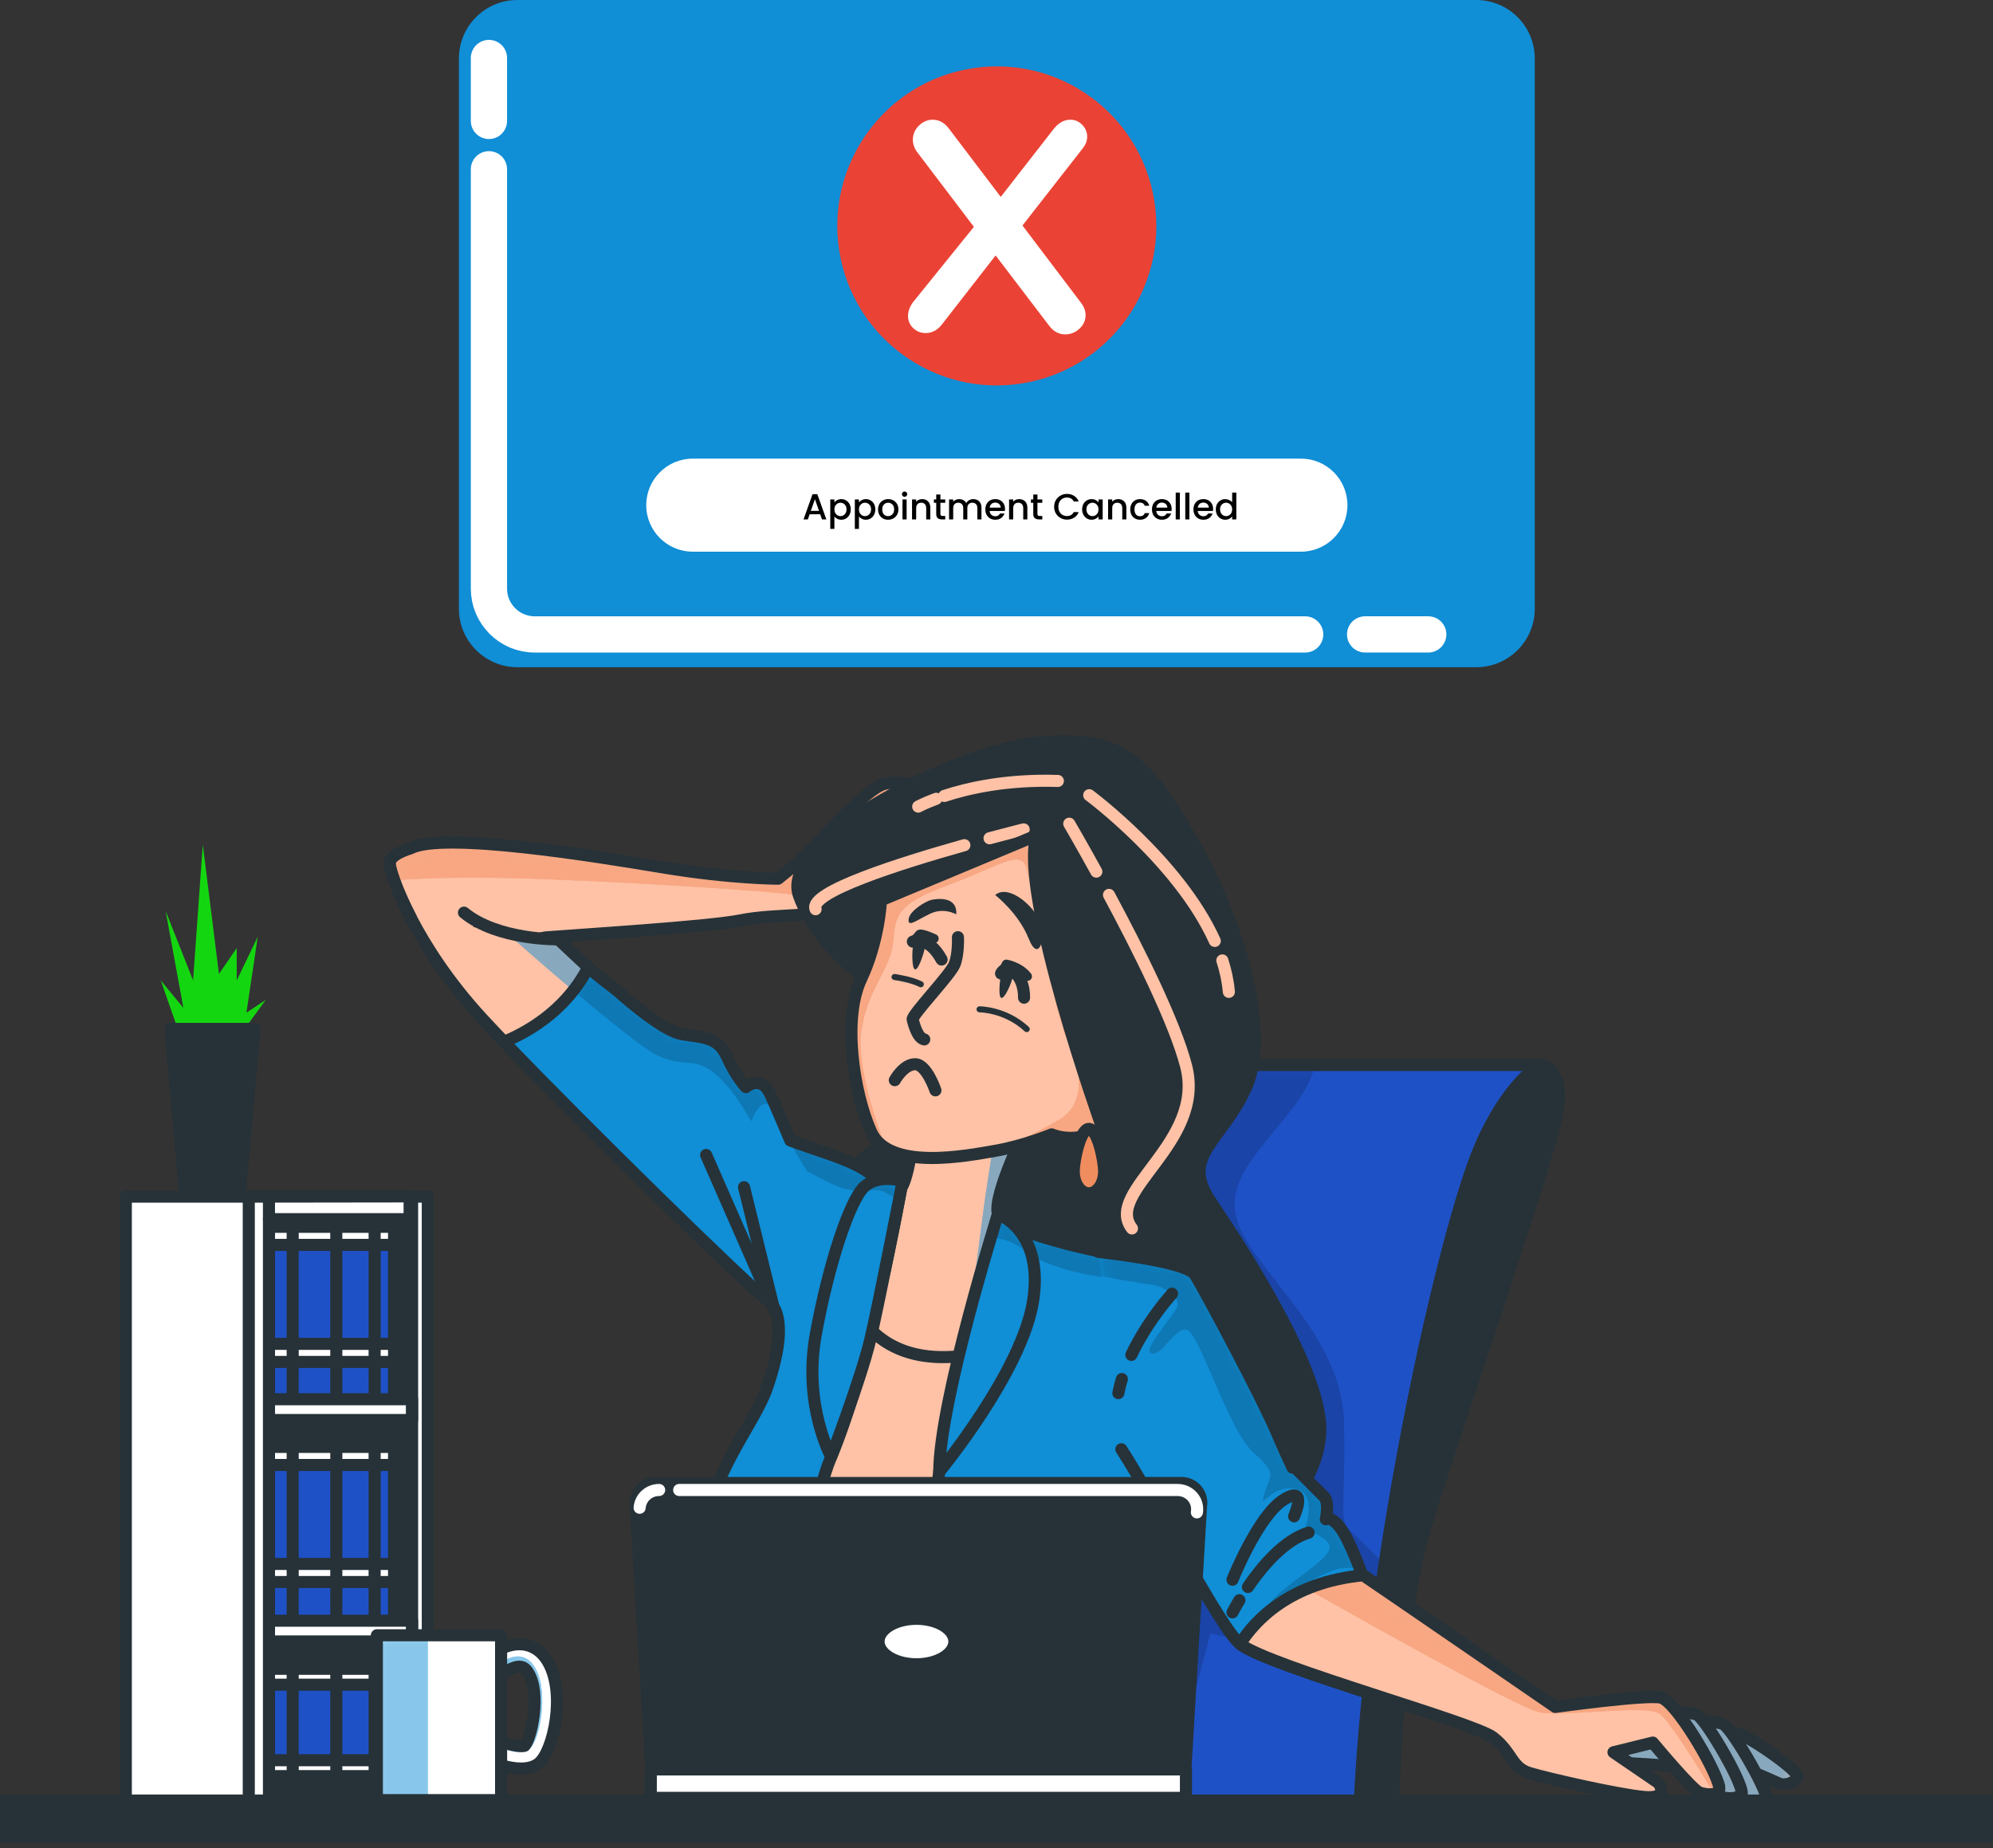 <svg width="165" height="153" viewBox="0 0 165 153" fill="none" xmlns="http://www.w3.org/2000/svg">
<rect x="0" y="0" width="165" height="153" fill="#333333" stroke="none"/>
<path d="M15.183 86.516L13.31 81.164L15.183 83.439L13.712 75.411L15.986 81.164L16.789 69.926L18.127 80.629L19.598 78.488V81.164L21.338 77.552L20.401 83.84L22.006 82.77L19.464 86.248L15.183 86.516Z" fill="#14D610"/>
<path d="M21.07 85.179H14.113L15.365 99.227H19.817L21.07 85.179Z" fill="#263238" stroke="#263238" stroke-miterlimit="10" stroke-linecap="round" stroke-linejoin="round"/>
<path d="M34.117 99.064H10.417V149.266H34.117V99.064Z" fill="white" stroke="#263238" stroke-miterlimit="10" stroke-linecap="round" stroke-linejoin="round"/>
<path d="M35.417 99.064H22.267V149.266H35.417V99.064Z" fill="white" stroke="#263238" stroke-miterlimit="10" stroke-linecap="round" stroke-linejoin="round"/>
<path d="M33.935 99.064H22.267V149.266H33.935V99.064Z" fill="#263238" stroke="#263238" stroke-miterlimit="10" stroke-linecap="round" stroke-linejoin="round"/>
<path d="M32.625 137.597H22.267V147.877H32.625V137.597Z" fill="#1F51C6" stroke="#263238" stroke-miterlimit="10" stroke-linecap="round" stroke-linejoin="round"/>
<path d="M32.625 138.152H22.267V139.47H32.625V138.152Z" fill="white" stroke="#263238" stroke-miterlimit="10" stroke-linecap="round" stroke-linejoin="round"/>
<path d="M32.625 145.72H22.267V147.038H32.625V145.72Z" fill="white" stroke="#263238" stroke-miterlimit="10" stroke-linecap="round" stroke-linejoin="round"/>
<path d="M24.232 137.808V150.807" stroke="#263238" stroke-miterlimit="10" stroke-linecap="round" stroke-linejoin="round"/>
<path d="M27.843 137.808V150.807" stroke="#263238" stroke-miterlimit="10" stroke-linecap="round" stroke-linejoin="round"/>
<path d="M31.015 137.808V150.807" stroke="#263238" stroke-miterlimit="10" stroke-linecap="round" stroke-linejoin="round"/>
<path d="M32.625 100.931H22.267V116.047H32.625V100.931Z" fill="#1F51C6" stroke="#263238" stroke-miterlimit="10" stroke-linecap="round" stroke-linejoin="round"/>
<path d="M32.625 101.562H22.267V103.06H32.625V101.562Z" fill="white" stroke="#263238" stroke-miterlimit="10" stroke-linecap="round" stroke-linejoin="round"/>
<path d="M32.625 111.252H22.267V112.749H32.625V111.252Z" fill="white" stroke="#263238" stroke-miterlimit="10" stroke-linecap="round" stroke-linejoin="round"/>
<path d="M24.232 101.171V115.943" stroke="#263238" stroke-miterlimit="10" stroke-linecap="round" stroke-linejoin="round"/>
<path d="M27.843 101.171V115.943" stroke="#263238" stroke-miterlimit="10" stroke-linecap="round" stroke-linejoin="round"/>
<path d="M31.015 101.171V115.943" stroke="#263238" stroke-miterlimit="10" stroke-linecap="round" stroke-linejoin="round"/>
<path d="M32.625 119.149H22.267V134.266H32.625V119.149Z" fill="#1F51C6" stroke="#263238" stroke-miterlimit="10" stroke-linecap="round" stroke-linejoin="round"/>
<path d="M32.625 119.781H22.267V121.279H32.625V119.781Z" fill="white" stroke="#263238" stroke-miterlimit="10" stroke-linecap="round" stroke-linejoin="round"/>
<path d="M32.625 129.472H22.267V130.969H32.625V129.472Z" fill="white" stroke="#263238" stroke-miterlimit="10" stroke-linecap="round" stroke-linejoin="round"/>
<path d="M24.232 119.39V134.161" stroke="#263238" stroke-miterlimit="10" stroke-linecap="round" stroke-linejoin="round"/>
<path d="M27.843 119.39V134.161" stroke="#263238" stroke-miterlimit="10" stroke-linecap="round" stroke-linejoin="round"/>
<path d="M31.015 119.39V134.161" stroke="#263238" stroke-miterlimit="10" stroke-linecap="round" stroke-linejoin="round"/>
<path d="M34.118 115.838H22.267V117.556H34.118V115.838Z" fill="white" stroke="#263238" stroke-miterlimit="10" stroke-linecap="round" stroke-linejoin="round"/>
<path d="M34.118 134.171H22.267V135.89H34.118V134.171Z" fill="white" stroke="#263238" stroke-miterlimit="10" stroke-linecap="round" stroke-linejoin="round"/>
<path d="M34.118 99.064V149.266" stroke="#263238" stroke-miterlimit="10" stroke-linecap="round" stroke-linejoin="round"/>
<path d="M20.597 99.064V149.265H22.267V100.93H33.913V99.046L20.597 99.064Z" fill="white" stroke="#263238" stroke-miterlimit="10" stroke-linecap="round" stroke-linejoin="round"/>
<path d="M22.267 100.931V99.064" stroke="#263238" stroke-miterlimit="10" stroke-linecap="round" stroke-linejoin="round"/>
<path d="M34.028 76.004C32.782 73.608 32.259 71.886 32.259 71.489C32.259 70.705 33.985 70.234 33.985 70.234C36.652 68.822 49.203 70.862 54.852 71.803C60.499 72.744 64.422 72.744 64.422 72.744C64.422 72.744 65.207 72.116 66.148 71.332C67.089 70.548 71.482 65.37 73.208 64.9C74.934 64.429 76.503 65.527 76.503 65.527C76.503 65.527 79.327 67.253 78.856 67.567C78.385 67.881 71.482 73.843 69.756 74.941C68.03 76.039 64.422 75.569 61.284 76.196C58.583 76.736 47.635 77.403 45.124 77.608C45.124 77.608 42.614 78.392 39.476 77.137" fill="#FFC2A6"/>
<mask id="mask0_62_2368" style="mask-type:luminance" maskUnits="userSpaceOnUse" x="32" y="64" width="47" height="14">
<path d="M34.028 76.005C32.782 73.609 32.259 71.887 32.259 71.49C32.259 70.706 33.985 70.235 33.985 70.235C36.652 68.823 49.203 70.863 54.852 71.804C60.499 72.745 64.422 72.745 64.422 72.745C64.422 72.745 65.207 72.117 66.148 71.333C67.089 70.549 71.482 65.371 73.208 64.9C74.934 64.43 76.503 65.528 76.503 65.528C76.503 65.528 79.327 67.254 78.856 67.568C78.385 67.882 71.482 73.844 69.756 74.942C68.03 76.04 64.422 75.57 61.284 76.197C58.583 76.737 47.635 77.404 45.124 77.609C45.124 77.609 42.614 78.393 39.476 77.138" fill="white"/>
</mask>
<g mask="url(#mask0_62_2368)">
<path d="M76.503 65.528C76.503 65.528 74.934 64.43 73.208 64.9C71.482 65.371 67.089 70.548 66.148 71.333C65.207 72.117 64.422 72.745 64.422 72.745C64.422 72.745 60.5 72.745 54.852 71.804C49.203 70.863 36.652 68.823 33.985 70.235C33.985 70.235 32.259 70.706 32.259 71.49C32.259 71.669 32.368 72.123 32.601 72.786C32.749 72.84 32.835 72.87 32.835 72.87C32.835 72.87 35.969 72.54 42.733 72.705C49.497 72.87 65.146 73.794 66.147 74.157C66.599 74.321 69.608 73.635 72.968 72.456C75.522 70.365 78.549 67.772 78.855 67.567C79.327 67.254 76.503 65.528 76.503 65.528Z" fill="#F08D5F"/>
</g>
<mask id="mask1_62_2368" style="mask-type:luminance" maskUnits="userSpaceOnUse" x="32" y="64" width="47" height="14">
<path d="M34.028 76.005C32.782 73.609 32.259 71.887 32.259 71.49C32.259 70.706 33.985 70.235 33.985 70.235C36.652 68.823 49.203 70.863 54.852 71.804C60.499 72.745 64.422 72.745 64.422 72.745C64.422 72.745 65.207 72.117 66.148 71.333C67.089 70.549 71.482 65.371 73.208 64.9C74.934 64.43 76.503 65.528 76.503 65.528C76.503 65.528 79.327 67.254 78.856 67.568C78.385 67.882 71.482 73.844 69.756 74.942C68.03 76.04 64.422 75.57 61.284 76.197C58.583 76.737 47.635 77.404 45.124 77.609C45.124 77.609 42.614 78.393 39.476 77.138" fill="white"/>
</mask>
<g mask="url(#mask1_62_2368)">
<path opacity="0.5" d="M76.503 65.528C76.503 65.528 74.934 64.43 73.208 64.9C71.482 65.371 67.089 70.548 66.148 71.333C65.207 72.117 64.422 72.745 64.422 72.745C64.422 72.745 60.5 72.745 54.852 71.804C49.203 70.863 36.652 68.823 33.985 70.235C33.985 70.235 32.259 70.706 32.259 71.49C32.259 71.669 32.368 72.123 32.601 72.786C32.749 72.84 32.835 72.87 32.835 72.87C32.835 72.87 35.969 72.54 42.733 72.705C49.497 72.87 65.146 73.794 66.147 74.157C66.599 74.321 69.608 73.635 72.968 72.456C75.522 70.365 78.549 67.772 78.855 67.567C79.327 67.254 76.503 65.528 76.503 65.528Z" fill="#FFC2A6"/>
</g>
<path d="M34.028 76.004C32.782 73.608 32.259 71.886 32.259 71.489C32.259 70.705 33.985 70.234 33.985 70.234C36.652 68.822 49.203 70.862 54.852 71.803C60.499 72.744 64.422 72.744 64.422 72.744C64.422 72.744 65.207 72.116 66.148 71.332C67.089 70.548 71.482 65.37 73.208 64.9C74.934 64.429 76.503 65.527 76.503 65.527C76.503 65.527 79.327 67.253 78.856 67.567C78.385 67.881 71.482 73.843 69.756 74.941C68.03 76.039 64.422 75.569 61.284 76.196C58.583 76.736 47.635 77.403 45.124 77.608C45.124 77.608 42.614 78.392 39.476 77.137" stroke="#263238" stroke-miterlimit="10" stroke-linecap="round" stroke-linejoin="round"/>
<path d="M95.993 89.952C96.569 88.854 97.711 88.17 98.952 88.17H127.475C127.475 88.17 129.537 88.17 128.918 92.087C128.3 96.005 119.846 119.921 117.784 127.138C115.722 134.354 115.31 149.611 115.31 149.611H81.085C81.085 149.612 83.827 113.18 95.993 89.952Z" fill="#1F51C6"/>
<mask id="mask2_62_2368" style="mask-type:luminance" maskUnits="userSpaceOnUse" x="81" y="88" width="49" height="62">
<path d="M95.993 89.951C96.569 88.853 97.711 88.169 98.952 88.169H127.475C127.475 88.169 129.537 88.169 128.918 92.086C128.3 96.004 119.846 119.92 117.784 127.137C115.722 134.353 115.31 149.61 115.31 149.61H81.085C81.085 149.611 83.827 113.179 95.993 89.951Z" fill="white"/>
</mask>
<g mask="url(#mask2_62_2368)">
<path opacity="0.16" d="M108.84 88.17H98.952C97.711 88.17 96.569 88.853 95.993 89.952C83.827 113.179 81.085 149.611 81.085 149.611H96.431L100.213 135.24L115.993 138.493C116.105 137.288 116.234 136.061 116.381 134.852L116.038 130.986C116.038 130.986 112.805 127.583 111.784 126.732C110.763 125.881 111.443 124.35 111.273 117.714C111.103 111.077 105.147 106.313 102.935 102.229C100.723 98.145 104.127 95.593 107.189 91.509C108.281 90.054 108.722 88.967 108.84 88.17Z" fill="black"/>
</g>
<path d="M95.993 89.952C96.569 88.854 97.711 88.17 98.952 88.17H127.475C127.475 88.17 129.537 88.17 128.918 92.087C128.3 96.005 119.846 119.921 117.784 127.138C115.722 134.354 115.31 149.611 115.31 149.611H81.085C81.085 149.612 83.827 113.18 95.993 89.952Z" stroke="#263238" stroke-miterlimit="10" stroke-linecap="round" stroke-linejoin="round"/>
<path d="M122.527 94.974C119.643 101.702 113.534 128.327 112.554 149.611H115.31C115.31 149.611 115.723 134.354 117.785 127.138C119.846 119.921 128.3 96.005 128.918 92.087C129.537 88.17 127.475 88.17 127.475 88.17C127.475 88.17 124.839 89.58 122.527 94.974Z" fill="#263238" stroke="#263238" stroke-miterlimit="10" stroke-linecap="round" stroke-linejoin="round"/>
<path d="M72.424 81.53C72.424 81.53 67.874 78.863 66.148 74.156C64.422 69.449 79.641 61.918 86.23 61.447C92.82 60.977 94.703 62.703 98.625 69.449C102.547 76.196 105.214 85.452 103.175 90.002C101.135 94.552 97.683 95.65 100.194 99.416C102.704 103.181 109.764 113.85 109.293 118.87C108.822 123.891 103.959 128.284 96.899 128.755C89.839 129.225 80.425 124.989 72.581 118.086C64.736 111.183 66.776 100.985 69.6 97.69C72.424 94.395 76.66 93.14 76.974 89.845C77.287 86.55 72.424 81.53 72.424 81.53Z" fill="#263238" stroke="#263238" stroke-miterlimit="10" stroke-linecap="round" stroke-linejoin="round"/>
<path d="M91.814 74.084C94.232 78.582 97.254 84.608 98.197 88.248C99.849 94.618 91.355 98.63 93.714 101.697" stroke="#FFC2A6" stroke-miterlimit="10" stroke-linecap="round" stroke-linejoin="round"/>
<path d="M88.523 68.19C88.523 68.19 89.463 69.793 90.765 72.157" stroke="#FFC2A6" stroke-miterlimit="10" stroke-linecap="round" stroke-linejoin="round"/>
<path d="M101.197 79.51C101.474 80.368 101.662 81.239 101.737 82.112" stroke="#FFC2A6" stroke-miterlimit="10" stroke-linecap="round" stroke-linejoin="round"/>
<path d="M90.175 65.831C90.175 65.831 97.604 71.323 100.571 77.895" stroke="#FFC2A6" stroke-miterlimit="10" stroke-linecap="round" stroke-linejoin="round"/>
<path d="M79.84 69.969C74.533 71.46 66.903 73.874 67.523 75.269" stroke="#FFC2A6" stroke-miterlimit="10" stroke-linecap="round" stroke-linejoin="round"/>
<path d="M84.748 68.662C84.748 68.662 83.612 68.942 81.924 69.396" stroke="#FFC2A6" stroke-miterlimit="10" stroke-linecap="round" stroke-linejoin="round"/>
<path d="M78.179 65.893C80.128 65.251 83.338 64.514 87.58 64.651" stroke="#FFC2A6" stroke-miterlimit="10" stroke-linecap="round" stroke-linejoin="round"/>
<path d="M76.018 66.775C76.018 66.775 76.531 66.49 77.507 66.128" stroke="#FFC2A6" stroke-miterlimit="10" stroke-linecap="round" stroke-linejoin="round"/>
<path d="M32.259 71.489C32.259 71.514 32.261 71.544 32.265 71.579C32.261 71.544 32.259 71.514 32.259 71.489ZM34.028 76.004C33.016 74.058 32.481 72.557 32.316 71.85C32.481 72.557 33.016 74.058 34.028 76.004ZM32.269 71.603C32.273 71.632 32.277 71.662 32.284 71.698C32.277 71.663 32.273 71.633 32.269 71.603ZM32.289 71.724C32.297 71.763 32.305 71.803 32.316 71.848C32.305 71.803 32.297 71.763 32.289 71.724ZM34.028 76.004C35.246 78.345 37.155 81.33 39.946 84.354C45.594 90.473 61.911 106.476 63.48 107.574C65.049 108.672 64.579 111.81 63.48 114.948C62.382 118.086 58.303 122.636 58.46 127.657C58.617 132.677 60.186 140.365 60.029 141.934C59.872 143.503 55.95 148.837 55.95 148.837H96.428C96.428 148.837 91.385 142.428 91.385 140.231C91.385 138.035 98.311 109.928 98.625 107.888C98.939 105.848 97.683 104.436 95.173 104.279C92.663 104.123 83.092 102.083 82.621 100.514C82.151 98.945 85.132 92.983 85.132 92.983L75.718 93.454C75.718 93.454 75.247 97.533 74.62 98.318C73.992 99.102 73.051 97.533 70.855 96.435C68.658 95.337 64.422 94.395 62.853 93.14C61.284 91.885 46.222 77.765 46.222 77.765" fill="#FFC2A6"/>
<mask id="mask3_62_2368" style="mask-type:luminance" maskUnits="userSpaceOnUse" x="32" y="71" width="67" height="78">
<path d="M32.259 71.49C32.259 71.515 32.261 71.545 32.265 71.58C32.261 71.545 32.259 71.515 32.259 71.49ZM34.028 76.005C33.016 74.059 32.481 72.558 32.316 71.851C32.481 72.558 33.016 74.059 34.028 76.005ZM32.269 71.604C32.273 71.633 32.277 71.663 32.284 71.699C32.277 71.664 32.273 71.634 32.269 71.604ZM32.289 71.725C32.297 71.764 32.305 71.804 32.316 71.849C32.305 71.804 32.297 71.764 32.289 71.725ZM34.028 76.005C35.246 78.346 37.155 81.331 39.946 84.355C45.594 90.474 61.911 106.477 63.48 107.575C65.049 108.673 64.579 111.811 63.48 114.949C62.382 118.087 58.303 122.637 58.46 127.658C58.617 132.678 60.186 140.366 60.029 141.935C59.872 143.504 55.95 148.838 55.95 148.838H96.428C96.428 148.838 91.385 142.429 91.385 140.232C91.385 138.036 98.311 109.929 98.625 107.889C98.939 105.849 97.683 104.437 95.173 104.28C92.663 104.124 83.092 102.084 82.621 100.515C82.151 98.946 85.132 92.984 85.132 92.984L75.718 93.455C75.718 93.455 75.247 97.534 74.62 98.319C73.992 99.103 73.051 97.534 70.855 96.436C68.658 95.338 64.422 94.396 62.853 93.141C61.284 91.886 46.222 77.766 46.222 77.766" fill="white"/>
</mask>
<g mask="url(#mask3_62_2368)">
<path d="M65.255 94.353C66.039 95.721 66.819 96.956 66.819 96.956C66.819 96.956 69.459 98.44 70.119 98.44C70.779 98.44 74.738 100.585 74.738 100.585C74.738 100.585 78.037 99.76 76.882 96.956C76.679 96.462 76.186 95.777 75.506 94.979C75.31 96.224 74.993 97.852 74.62 98.318C73.992 99.103 73.051 97.534 70.855 96.436C69.42 95.718 67.118 95.067 65.255 94.353Z" fill="#108ED6"/>
<path d="M57.2 88C52.354 83.513 46.222 77.765 46.222 77.765L42.657 77.25L42.239 77.489C42.239 77.489 52.302 86.397 54.447 87.387C55.776 88 56.471 87.917 57.2 88Z" fill="#108ED6"/>
<path d="M62.277 92.645C62.161 92.543 62.032 92.428 61.892 92.302C62.087 92.625 62.2 92.831 62.2 92.831C62.2 92.831 62.227 92.758 62.277 92.645Z" fill="#108ED6"/>
</g>
<mask id="mask4_62_2368" style="mask-type:luminance" maskUnits="userSpaceOnUse" x="32" y="71" width="67" height="78">
<path d="M32.259 71.49C32.259 71.515 32.261 71.545 32.265 71.58C32.261 71.545 32.259 71.515 32.259 71.49ZM34.028 76.005C33.016 74.059 32.481 72.558 32.316 71.851C32.481 72.558 33.016 74.059 34.028 76.005ZM32.269 71.604C32.273 71.633 32.277 71.663 32.284 71.699C32.277 71.664 32.273 71.634 32.269 71.604ZM32.289 71.725C32.297 71.764 32.305 71.804 32.316 71.849C32.305 71.804 32.297 71.764 32.289 71.725ZM34.028 76.005C35.246 78.346 37.155 81.331 39.946 84.355C45.594 90.474 61.911 106.477 63.48 107.575C65.049 108.673 64.579 111.811 63.48 114.949C62.382 118.087 58.303 122.637 58.46 127.658C58.617 132.678 60.186 140.366 60.029 141.935C59.872 143.504 55.95 148.838 55.95 148.838H96.428C96.428 148.838 91.385 142.429 91.385 140.232C91.385 138.036 98.311 109.929 98.625 107.889C98.939 105.849 97.683 104.437 95.173 104.28C92.663 104.124 83.092 102.084 82.621 100.515C82.151 98.946 85.132 92.984 85.132 92.984L75.718 93.455C75.718 93.455 75.247 97.534 74.62 98.319C73.992 99.103 73.051 97.534 70.855 96.436C68.658 95.338 64.422 94.396 62.853 93.141C61.284 91.886 46.222 77.766 46.222 77.766" fill="white"/>
</mask>
<g mask="url(#mask4_62_2368)">
<g opacity="0.5">
<path d="M65.255 94.353C66.039 95.721 66.819 96.956 66.819 96.956C66.819 96.956 69.459 98.44 70.119 98.44C70.779 98.44 74.738 100.585 74.738 100.585C74.738 100.585 78.037 99.76 76.882 96.956C76.679 96.462 76.186 95.777 75.506 94.979C75.31 96.224 74.993 97.852 74.62 98.318C73.992 99.103 73.051 97.534 70.855 96.436C69.42 95.718 67.118 95.067 65.255 94.353Z" fill="#FFC2A6"/>
<path d="M57.2 88C52.354 83.513 46.222 77.765 46.222 77.765L42.657 77.25L42.239 77.489C42.239 77.489 52.302 86.397 54.447 87.387C55.776 88 56.471 87.917 57.2 88Z" fill="#FFC2A6"/>
<path d="M62.277 92.645C62.161 92.543 62.032 92.428 61.892 92.302C62.087 92.625 62.2 92.831 62.2 92.831C62.2 92.831 62.227 92.758 62.277 92.645Z" fill="#FFC2A6"/>
</g>
</g>
<path d="M34.028 76.004C35.246 78.345 37.155 81.33 39.946 84.354C45.594 90.473 61.911 106.476 63.48 107.574C65.049 108.672 64.579 111.81 63.48 114.948C62.382 118.086 58.303 122.636 58.46 127.657C58.617 132.677 60.186 140.365 60.029 141.934C59.872 143.503 55.95 148.837 55.95 148.837H96.428C96.428 148.837 91.385 142.428 91.385 140.231C91.385 138.035 98.311 109.928 98.625 107.888C98.939 105.848 97.683 104.436 95.173 104.279C92.663 104.123 83.092 102.083 82.621 100.514C82.151 98.945 85.132 92.983 85.132 92.983L75.718 93.454C75.718 93.454 75.247 97.533 74.62 98.318C73.992 99.102 73.051 97.533 70.855 96.435C68.658 95.337 64.422 94.395 62.853 93.14C61.284 91.885 46.222 77.765 46.222 77.765M32.259 71.489C32.259 71.514 32.261 71.544 32.265 71.579C32.261 71.544 32.259 71.514 32.259 71.489ZM34.028 76.004C33.016 74.058 32.481 72.557 32.316 71.85C32.481 72.557 33.016 74.058 34.028 76.004ZM32.269 71.603C32.273 71.632 32.277 71.662 32.284 71.698C32.277 71.663 32.273 71.633 32.269 71.603ZM32.289 71.724C32.297 71.763 32.305 71.803 32.316 71.848C32.305 71.803 32.297 71.763 32.289 71.724Z" stroke="#263238" stroke-miterlimit="10" stroke-linecap="round" stroke-linejoin="round"/>
<path d="M46.223 77.764C46.223 77.764 41.213 77.858 38.413 75.553" stroke="#263238" stroke-miterlimit="10" stroke-linecap="round" stroke-linejoin="round"/>
<path d="M82.621 100.514C82.151 98.945 85.132 92.983 85.132 92.983L75.718 93.454C75.718 93.454 75.247 97.533 74.62 98.318C73.992 99.103 73.051 97.533 70.855 96.435C70.688 96.351 70.505 96.269 70.316 96.187L69.745 105.132C69.745 105.132 70.57 113.792 80.466 112.142C84.473 111.474 88.749 107.9 92.421 103.883C88.644 103.184 82.981 101.712 82.621 100.514Z" fill="#FFC2A6"/>
<mask id="mask5_62_2368" style="mask-type:luminance" maskUnits="userSpaceOnUse" x="69" y="92" width="24" height="21">
<path d="M82.621 100.514C82.151 98.945 85.132 92.983 85.132 92.983L75.718 93.454C75.718 93.454 75.247 97.533 74.62 98.318C73.992 99.103 73.051 97.533 70.855 96.435C70.688 96.351 70.505 96.269 70.316 96.187L69.745 105.132C69.745 105.132 70.57 113.792 80.466 112.142C84.473 111.474 88.749 107.9 92.421 103.883C88.644 103.184 82.981 101.712 82.621 100.514Z" fill="white"/>
</mask>
<g mask="url(#mask5_62_2368)">
<path d="M82.356 94.166C82.356 94.166 81.786 97.355 81.331 100.886C80.875 104.417 80.533 107.036 80.533 107.036L82.621 100.515L84.975 93.597C84.975 93.597 82.697 93.597 82.356 94.166Z" fill="#108ED6"/>
</g>
<mask id="mask6_62_2368" style="mask-type:luminance" maskUnits="userSpaceOnUse" x="69" y="92" width="24" height="21">
<path d="M82.621 100.514C82.151 98.945 85.132 92.983 85.132 92.983L75.718 93.454C75.718 93.454 75.247 97.533 74.62 98.318C73.992 99.103 73.051 97.533 70.855 96.435C70.688 96.351 70.505 96.269 70.316 96.187L69.745 105.132C69.745 105.132 70.57 113.792 80.466 112.142C84.473 111.474 88.749 107.9 92.421 103.883C88.644 103.184 82.981 101.712 82.621 100.514Z" fill="white"/>
</mask>
<g mask="url(#mask6_62_2368)">
<path opacity="0.5" d="M82.356 94.166C82.356 94.166 81.786 97.355 81.331 100.886C80.875 104.417 80.533 107.036 80.533 107.036L82.621 100.515L84.975 93.597C84.975 93.597 82.697 93.597 82.356 94.166Z" fill="#FFC2A6"/>
</g>
<path d="M82.621 100.514C82.151 98.945 85.132 92.983 85.132 92.983L75.718 93.454C75.718 93.454 75.247 97.533 74.62 98.318C73.992 99.103 73.051 97.533 70.855 96.435C70.688 96.351 70.505 96.269 70.316 96.187L69.745 105.132C69.745 105.132 70.57 113.792 80.466 112.142C84.473 111.474 88.749 107.9 92.421 103.883C88.644 103.184 82.981 101.712 82.621 100.514Z" stroke="#263238" stroke-miterlimit="10" stroke-linecap="round" stroke-linejoin="round"/>
<path d="M74.62 98.317C73.992 99.101 73.051 97.532 70.855 96.434C69.466 95.74 67.264 95.108 65.434 94.42C64.916 93.194 64.233 91.593 63.794 90.629C63.01 88.903 61.755 90.001 61.755 90.001C61.755 90.001 60.97 89.217 60.186 87.491C59.401 85.765 58.146 85.922 56.42 85.608C54.694 85.294 51.086 82 51.086 82C51.086 82 49.397 80.735 48.697 80.08C47.886 81.681 45.939 84.494 41.733 86.249C48.44 93.259 62.053 106.575 63.48 107.573C65.049 108.672 64.578 111.809 63.48 114.947C62.382 118.085 58.302 122.635 58.459 127.656C58.616 132.676 60.185 140.364 60.028 141.933C59.888 143.331 56.759 147.718 56.081 148.656L57.675 148.836H65.976C65.931 144.63 65.934 127.455 68.814 120.595C72.11 112.751 74.62 98.317 74.62 98.317Z" fill="#108ED6"/>
<mask id="mask7_62_2368" style="mask-type:luminance" maskUnits="userSpaceOnUse" x="41" y="80" width="34" height="69">
<path d="M74.62 98.316C73.992 99.1 73.051 97.531 70.855 96.433C69.466 95.739 67.264 95.107 65.434 94.419C64.916 93.193 64.233 91.592 63.794 90.628C63.01 88.902 61.755 90 61.755 90C61.755 90 60.97 89.216 60.186 87.49C59.401 85.764 58.146 85.921 56.42 85.607C54.694 85.293 51.086 81.999 51.086 81.999C51.086 81.999 49.397 80.734 48.697 80.079C47.886 81.68 45.939 84.493 41.733 86.248C48.44 93.258 62.053 106.574 63.48 107.572C65.049 108.671 64.578 111.808 63.48 114.946C62.382 118.084 58.303 122.634 58.459 127.655C58.616 132.675 60.185 140.363 60.028 141.932C59.889 143.33 56.759 147.717 56.081 148.655L57.675 148.835H65.977C65.932 144.629 65.934 127.454 68.815 120.594C72.11 112.75 74.62 98.316 74.62 98.316Z" fill="white"/>
</mask>
<g mask="url(#mask7_62_2368)">
<path opacity="0.16" d="M70.855 96.434C69.466 95.74 67.264 95.108 65.434 94.42C64.916 93.194 64.233 91.593 63.794 90.629C63.01 88.903 61.755 90.001 61.755 90.001C61.755 90.001 60.97 89.217 60.186 87.491C59.401 85.765 58.146 85.922 56.42 85.608C54.694 85.294 51.086 82 51.086 82C51.086 82 49.397 80.735 48.697 80.08C48.427 80.613 48.026 81.282 47.462 82.001C50.267 84.371 53.364 86.886 54.446 87.385C56.591 88.375 57.086 87.551 58.736 88.54C60.385 89.53 62.2 92.829 62.2 92.829C62.2 92.829 63.19 90.19 64.014 92.005C64.839 93.82 66.819 96.954 66.819 96.954C66.819 96.954 69.459 98.439 70.118 98.439C70.635 98.439 73.172 99.752 74.248 100.322C74.488 99.072 74.62 98.316 74.62 98.316C73.993 99.101 73.051 97.532 70.855 96.434Z" fill="black"/>
</g>
<path d="M74.62 98.317C73.992 99.101 73.051 97.532 70.855 96.434C69.466 95.74 67.264 95.108 65.434 94.42C64.916 93.194 64.233 91.593 63.794 90.629C63.01 88.903 61.755 90.001 61.755 90.001C61.755 90.001 60.97 89.217 60.186 87.491C59.401 85.765 58.146 85.922 56.42 85.608C54.694 85.294 51.086 82 51.086 82C51.086 82 49.397 80.735 48.697 80.08C47.886 81.681 45.939 84.494 41.733 86.249C48.44 93.259 62.053 106.575 63.48 107.573C65.049 108.672 64.578 111.809 63.48 114.947C62.382 118.085 58.302 122.635 58.459 127.656C58.616 132.676 60.185 140.364 60.028 141.933C59.888 143.331 56.759 147.718 56.081 148.656L57.675 148.836H65.976C65.931 144.63 65.934 127.455 68.814 120.595C72.11 112.751 74.62 98.317 74.62 98.317Z" stroke="#263238" stroke-miterlimit="10" stroke-linecap="round" stroke-linejoin="round"/>
<path d="M74.732 97.772C74.732 97.772 72.782 97.172 71.581 98.222C70.381 99.272 68.581 104.674 67.53 110.525C66.48 116.376 68.815 120.596 68.815 120.596C68.815 120.596 71.281 114.125 72.031 110.975C72.782 107.824 74.732 97.772 74.732 97.772Z" fill="#108ED6"/>
<mask id="mask8_62_2368" style="mask-type:luminance" maskUnits="userSpaceOnUse" x="67" y="97" width="8" height="24">
<path d="M74.732 97.773C74.732 97.773 72.782 97.173 71.581 98.223C70.381 99.273 68.581 104.675 67.53 110.526C66.48 116.377 68.815 120.596 68.815 120.596C68.815 120.596 71.281 114.126 72.031 110.975C72.782 107.825 74.732 97.773 74.732 97.773Z" fill="white"/>
</mask>
<g mask="url(#mask8_62_2368)">
<path opacity="0.16" d="M70.99 98.724C70.99 98.724 72.399 98.384 72.982 98.578C73.565 98.772 74.342 99.404 74.342 99.404L74.731 97.772C74.731 97.772 73.808 97.266 72.836 97.46C71.865 97.655 70.99 98.724 70.99 98.724Z" fill="black"/>
</g>
<path d="M74.732 97.772C74.732 97.772 72.782 97.172 71.581 98.222C70.381 99.272 68.581 104.674 67.53 110.525C66.48 116.376 68.815 120.596 68.815 120.596C68.815 120.596 71.281 114.125 72.031 110.975C72.782 107.824 74.732 97.772 74.732 97.772Z" stroke="#263238" stroke-miterlimit="10" stroke-linecap="round" stroke-linejoin="round"/>
<path d="M61.598 98.282L64.108 108.48L58.46 95.615" stroke="#263238" stroke-miterlimit="10" stroke-linecap="round" stroke-linejoin="round"/>
<path d="M78.137 148.837H96.428C96.428 148.837 91.385 142.428 91.385 140.231C91.385 138.035 98.311 109.928 98.625 107.888C98.939 105.848 97.683 104.436 95.173 104.279C92.663 104.122 83.092 102.083 82.621 100.514C82.621 100.514 79.013 113.222 77.758 121.851C76.681 129.251 77.797 144.61 78.137 148.837Z" fill="#108ED6"/>
<mask id="mask9_62_2368" style="mask-type:luminance" maskUnits="userSpaceOnUse" x="77" y="100" width="22" height="49">
<path d="M78.137 148.837H96.428C96.428 148.837 91.385 142.428 91.385 140.231C91.385 138.035 98.311 109.928 98.625 107.888C98.939 105.848 97.683 104.436 95.173 104.279C92.663 104.122 83.092 102.083 82.621 100.514C82.621 100.514 79.013 113.222 77.758 121.851C76.681 129.251 77.797 144.61 78.137 148.837Z" fill="white"/>
</mask>
<g mask="url(#mask9_62_2368)">
<path opacity="0.16" d="M95.173 104.279C93.116 104.151 86.319 102.757 83.673 101.396L84.633 103.619C84.633 103.619 87.025 104.985 90.214 105.555C93.403 106.125 96.365 106.01 98.301 108.858C98.332 108.904 98.364 108.953 98.396 109.001C98.517 108.453 98.596 108.067 98.624 107.888C98.938 105.848 97.683 104.436 95.173 104.279Z" fill="black"/>
</g>
<path d="M78.137 148.837H96.428C96.428 148.837 91.385 142.428 91.385 140.231C91.385 138.035 98.311 109.928 98.625 107.888C98.939 105.848 97.683 104.436 95.173 104.279C92.663 104.122 83.092 102.083 82.621 100.514C82.621 100.514 79.013 113.222 77.758 121.851C76.681 129.251 77.797 144.61 78.137 148.837Z" stroke="#263238" stroke-miterlimit="10" stroke-linecap="round" stroke-linejoin="round"/>
<path d="M82.621 100.514C82.621 100.514 77.783 115.923 77.758 121.851C77.758 121.851 84.634 113.525 85.534 107.674C86.434 101.823 82.621 100.514 82.621 100.514Z" fill="#108ED6"/>
<mask id="mask10_62_2368" style="mask-type:luminance" maskUnits="userSpaceOnUse" x="77" y="100" width="9" height="22">
<path d="M82.621 100.513C82.621 100.513 77.783 115.922 77.758 121.85C77.758 121.85 84.634 113.524 85.534 107.673C86.434 101.822 82.621 100.513 82.621 100.513Z" fill="white"/>
</mask>
<g mask="url(#mask10_62_2368)">
<path opacity="0.16" d="M81.786 102.478C81.786 102.478 83.95 102.251 85.544 104.301C85.544 104.301 84.595 101.508 82.621 100.513L81.786 102.478Z" fill="black"/>
</g>
<path d="M82.621 100.514C82.621 100.514 77.783 115.923 77.758 121.851C77.758 121.851 84.634 113.525 85.534 107.674C86.434 101.823 82.621 100.514 82.621 100.514Z" stroke="#263238" stroke-miterlimit="10" stroke-linecap="round" stroke-linejoin="round"/>
<path d="M134.301 145.941C134.301 145.941 137.845 146.086 140.166 146.421C142.486 146.756 144.834 146.792 144.834 146.792C144.834 146.792 143.565 144.203 142.186 143.472C140.806 142.742 138.335 141.429 136.258 141.72C134.182 142.011 131.216 144.089 131.455 144.774C131.693 145.459 132.812 145.743 134.301 145.941Z" fill="#FFC2A6"/>
<mask id="mask11_62_2368" style="mask-type:luminance" maskUnits="userSpaceOnUse" x="131" y="141" width="14" height="6">
<path d="M134.301 145.941C134.301 145.941 137.845 146.086 140.166 146.421C142.486 146.756 144.834 146.792 144.834 146.792C144.834 146.792 143.565 144.203 142.186 143.472C140.806 142.742 138.335 141.429 136.258 141.72C134.182 142.011 131.216 144.089 131.455 144.774C131.693 145.459 132.812 145.743 134.301 145.941Z" fill="white"/>
</mask>
<g mask="url(#mask11_62_2368)">
<path d="M134.301 145.941C134.301 145.941 137.845 146.086 140.166 146.421C142.486 146.756 144.834 146.792 144.834 146.792C144.834 146.792 143.565 144.203 142.186 143.472C140.806 142.742 138.335 141.429 136.258 141.72C134.182 142.011 131.216 144.089 131.455 144.774C131.693 145.459 132.812 145.743 134.301 145.941Z" fill="#108ED6"/>
</g>
<mask id="mask12_62_2368" style="mask-type:luminance" maskUnits="userSpaceOnUse" x="131" y="141" width="14" height="6">
<path d="M134.301 145.941C134.301 145.941 137.845 146.086 140.166 146.421C142.486 146.756 144.834 146.792 144.834 146.792C144.834 146.792 143.565 144.203 142.186 143.472C140.806 142.742 138.335 141.429 136.258 141.72C134.182 142.011 131.216 144.089 131.455 144.774C131.693 145.459 132.812 145.743 134.301 145.941Z" fill="white"/>
</mask>
<g mask="url(#mask12_62_2368)">
<path opacity="0.5" d="M134.301 145.941C134.301 145.941 137.845 146.086 140.166 146.421C142.486 146.756 144.834 146.792 144.834 146.792C144.834 146.792 143.565 144.203 142.186 143.472C140.806 142.742 138.335 141.429 136.258 141.72C134.182 142.011 131.216 144.089 131.455 144.774C131.693 145.459 132.812 145.743 134.301 145.941Z" fill="#FFC2A6"/>
</g>
<path d="M134.301 145.941C134.301 145.941 137.845 146.086 140.166 146.421C142.486 146.756 144.834 146.792 144.834 146.792C144.834 146.792 143.565 144.203 142.186 143.472C140.806 142.742 138.335 141.429 136.258 141.72C134.182 142.011 131.216 144.089 131.455 144.774C131.693 145.459 132.812 145.743 134.301 145.941Z" stroke="#263238" stroke-miterlimit="10" stroke-linecap="round" stroke-linejoin="round"/>
<path d="M140.17 144.883C140.17 144.883 142.978 143.424 143.683 143.443C144.387 143.461 149.045 146.619 148.813 147.123C148.582 147.628 147.696 147.835 147.341 147.669C146.825 147.427 143.688 146.092 143.688 146.092L141.634 146.574L140.17 144.883Z" fill="#FFC2A6"/>
<mask id="mask13_62_2368" style="mask-type:luminance" maskUnits="userSpaceOnUse" x="140" y="143" width="9" height="5">
<path d="M140.17 144.883C140.17 144.883 142.978 143.424 143.683 143.443C144.387 143.461 149.045 146.619 148.813 147.123C148.582 147.628 147.696 147.835 147.341 147.669C146.825 147.427 143.688 146.092 143.688 146.092L141.634 146.574L140.17 144.883Z" fill="white"/>
</mask>
<g mask="url(#mask13_62_2368)">
<path d="M140.17 144.883C140.17 144.883 142.978 143.424 143.683 143.443C144.387 143.461 149.045 146.619 148.813 147.123C148.582 147.628 147.477 148.037 147.341 147.669C147.205 147.301 143.688 146.092 143.688 146.092L141.634 146.574L140.17 144.883Z" fill="#108ED6"/>
</g>
<mask id="mask14_62_2368" style="mask-type:luminance" maskUnits="userSpaceOnUse" x="140" y="143" width="9" height="5">
<path d="M140.17 144.883C140.17 144.883 142.978 143.424 143.683 143.443C144.387 143.461 149.045 146.619 148.813 147.123C148.582 147.628 147.696 147.835 147.341 147.669C146.825 147.427 143.688 146.092 143.688 146.092L141.634 146.574L140.17 144.883Z" fill="white"/>
</mask>
<g mask="url(#mask14_62_2368)">
<path opacity="0.5" d="M140.17 144.883C140.17 144.883 142.978 143.424 143.683 143.443C144.387 143.461 149.045 146.619 148.813 147.123C148.582 147.628 147.477 148.037 147.341 147.669C147.205 147.301 143.688 146.092 143.688 146.092L141.634 146.574L140.17 144.883Z" fill="#FFC2A6"/>
</g>
<path d="M140.17 144.883C140.17 144.883 142.978 143.424 143.683 143.443C144.387 143.461 149.045 146.619 148.813 147.123C148.582 147.628 147.696 147.835 147.341 147.669C146.825 147.427 143.688 146.092 143.688 146.092L141.634 146.574L140.17 144.883Z" stroke="#263238" stroke-miterlimit="10" stroke-linecap="round" stroke-linejoin="round"/>
<path d="M138.181 142.483C138.181 142.483 141.929 142.362 142.672 142.742C143.416 143.121 146.777 148.88 146.271 149.301C145.765 149.722 144.376 149.594 144.419 149.13C144.462 148.667 141.322 145.575 141.322 145.575L138.88 145.038L138.181 142.483Z" fill="#FFC2A6"/>
<mask id="mask15_62_2368" style="mask-type:luminance" maskUnits="userSpaceOnUse" x="138" y="142" width="9" height="8">
<path d="M138.181 142.484C138.181 142.484 141.929 142.363 142.672 142.743C143.416 143.122 146.777 148.881 146.271 149.302C145.765 149.723 144.376 149.595 144.419 149.131C144.461 148.668 141.321 145.576 141.321 145.576L138.88 145.039L138.181 142.484Z" fill="white"/>
</mask>
<g mask="url(#mask15_62_2368)">
<path d="M138.181 142.484C138.181 142.484 141.929 142.363 142.672 142.743C143.416 143.122 146.777 148.881 146.271 149.302C145.765 149.723 144.376 149.595 144.419 149.131C144.461 148.668 141.321 145.576 141.321 145.576L138.88 145.039L138.181 142.484Z" fill="#108ED6"/>
</g>
<mask id="mask16_62_2368" style="mask-type:luminance" maskUnits="userSpaceOnUse" x="138" y="142" width="9" height="8">
<path d="M138.181 142.484C138.181 142.484 141.929 142.363 142.672 142.743C143.416 143.122 146.777 148.881 146.271 149.302C145.765 149.723 144.376 149.595 144.419 149.131C144.461 148.668 141.321 145.576 141.321 145.576L138.88 145.039L138.181 142.484Z" fill="white"/>
</mask>
<g mask="url(#mask16_62_2368)">
<path opacity="0.5" d="M138.181 142.484C138.181 142.484 141.929 142.363 142.672 142.743C143.416 143.122 146.777 148.881 146.271 149.302C145.765 149.723 144.376 149.595 144.419 149.131C144.461 148.668 141.321 145.576 141.321 145.576L138.88 145.039L138.181 142.484Z" fill="#FFC2A6"/>
</g>
<path d="M138.181 142.483C138.181 142.483 141.929 142.362 142.672 142.742C143.416 143.121 146.777 148.88 146.271 149.301C145.765 149.722 144.376 149.594 144.419 149.13C144.462 148.667 141.322 145.575 141.322 145.575L138.88 145.038L138.181 142.483Z" stroke="#263238" stroke-miterlimit="10" stroke-linecap="round" stroke-linejoin="round"/>
<path d="M135.965 141.709C135.965 141.709 139.757 141.586 140.51 141.971C141.262 142.355 144.664 148.183 144.152 148.609C143.64 149.034 142.234 148.905 142.277 148.436C142.32 147.967 139.143 144.838 139.143 144.838L136.672 144.295L135.965 141.709Z" fill="#FFC2A6"/>
<mask id="mask17_62_2368" style="mask-type:luminance" maskUnits="userSpaceOnUse" x="135" y="141" width="10" height="8">
<path d="M135.965 141.709C135.965 141.709 139.757 141.586 140.51 141.971C141.262 142.355 144.664 148.183 144.152 148.609C143.64 149.034 142.234 148.905 142.277 148.436C142.32 147.967 139.143 144.838 139.143 144.838L136.672 144.295L135.965 141.709Z" fill="white"/>
</mask>
<g mask="url(#mask17_62_2368)">
<path d="M135.965 141.709C135.965 141.709 139.757 141.586 140.51 141.971C141.262 142.355 144.664 148.183 144.152 148.609C143.64 149.034 142.234 148.905 142.277 148.436C142.32 147.967 139.143 144.838 139.143 144.838L136.672 144.295L135.965 141.709Z" fill="#108ED6"/>
</g>
<mask id="mask18_62_2368" style="mask-type:luminance" maskUnits="userSpaceOnUse" x="135" y="141" width="10" height="8">
<path d="M135.965 141.709C135.965 141.709 139.757 141.586 140.51 141.971C141.262 142.355 144.664 148.183 144.152 148.609C143.64 149.034 142.234 148.905 142.277 148.436C142.32 147.967 139.143 144.838 139.143 144.838L136.672 144.295L135.965 141.709Z" fill="white"/>
</mask>
<g mask="url(#mask18_62_2368)">
<path opacity="0.5" d="M135.965 141.709C135.965 141.709 139.757 141.586 140.51 141.971C141.262 142.355 144.664 148.183 144.152 148.609C143.64 149.034 142.234 148.905 142.277 148.436C142.32 147.967 139.143 144.838 139.143 144.838L136.672 144.295L135.965 141.709Z" fill="#FFC2A6"/>
</g>
<path d="M135.965 141.709C135.965 141.709 139.757 141.586 140.51 141.971C141.262 142.355 144.664 148.183 144.152 148.609C143.64 149.034 142.234 148.905 142.277 148.436C142.32 147.967 139.143 144.838 139.143 144.838L136.672 144.295L135.965 141.709Z" stroke="#263238" stroke-miterlimit="10" stroke-linecap="round" stroke-linejoin="round"/>
<path d="M92.837 119.977C95.581 124.206 101.093 134.921 102.704 136.129C105.214 138.011 121.993 142.578 123.611 143.83C125.228 145.082 125.113 146.332 126.647 146.788C128.18 147.245 133.919 148.561 136.106 148.763C138.293 148.965 137.315 147.614 137.315 147.614L133.581 145.064L136.837 144.261C136.837 144.261 140.098 148.186 140.709 148.4C141.32 148.613 142.4 148.391 142.329 147.919C142.211 147.143 138.73 140.812 137.495 140.54C136.259 140.269 128.758 141.311 128.758 141.311C128.758 141.311 113.028 130.7 112.745 130.324C112.745 130.324 111.804 127.657 111.019 126.559C110.234 125.46 109.764 125.774 109.764 125.774C109.764 125.774 110.078 124.362 109.607 123.891C109.136 123.42 107.097 121.381 107.097 121.381L107.009 121.502C106.596 120.64 106.158 119.669 105.685 118.557C104.37 115.467 99.723 106.79 98.939 105.535C98.356 104.602 93.443 103.929 90.956 103.646" fill="#108ED6"/>
<mask id="mask19_62_2368" style="mask-type:luminance" maskUnits="userSpaceOnUse" x="90" y="103" width="53" height="46">
<path d="M92.837 119.977C95.581 124.206 101.093 134.921 102.704 136.129C105.214 138.011 121.993 142.578 123.611 143.83C125.228 145.082 125.113 146.332 126.647 146.788C128.18 147.245 133.919 148.561 136.106 148.763C138.293 148.965 137.315 147.614 137.315 147.614L133.581 145.064L136.837 144.261C136.837 144.261 140.098 148.186 140.709 148.4C141.32 148.613 142.4 148.391 142.329 147.919C142.211 147.143 138.73 140.812 137.495 140.54C136.259 140.269 128.758 141.311 128.758 141.311C128.758 141.311 113.028 130.7 112.745 130.324C112.745 130.324 111.804 127.657 111.019 126.559C110.234 125.46 109.764 125.774 109.764 125.774C109.764 125.774 110.078 124.362 109.607 123.891C109.136 123.42 107.097 121.381 107.097 121.381L107.009 121.502C106.596 120.64 106.158 119.669 105.685 118.557C104.37 115.467 99.723 106.79 98.939 105.535C98.356 104.602 93.443 103.929 90.956 103.646" fill="white"/>
</mask>
<g mask="url(#mask19_62_2368)">
<path opacity="0.16" d="M103.768 120.247C105.818 122.07 105.135 122.07 104.679 123.664C104.224 125.259 105.021 123.095 106.957 123.209C108.893 123.323 108.324 125.829 108.096 126.284C107.868 126.739 110.488 127.309 110.032 128.334C109.577 129.359 106.957 130.84 105.476 132.32C103.996 133.801 109.349 129.929 111.171 129.814C111.725 129.78 112.183 129.85 112.567 129.84C112.257 129.021 111.596 127.366 111.019 126.558C110.234 125.459 109.764 125.773 109.764 125.773C109.764 125.773 110.078 124.361 109.607 123.89C109.136 123.419 107.097 121.38 107.097 121.38L107.009 121.501C106.596 120.639 106.158 119.668 105.685 118.556C104.37 115.466 99.723 106.789 98.938 105.534C98.355 104.601 93.442 103.928 90.955 103.645L91.184 105.625L91.239 105.668C91.239 105.668 94.314 106.238 95.34 106.352C96.365 106.466 97.618 107.377 97.504 108.06C97.39 108.743 94.429 111.818 95.34 112.046C96.251 112.274 97.276 109.768 98.301 110.11C99.326 110.452 101.718 118.425 103.768 120.247Z" fill="black"/>
</g>
<path d="M92.837 119.977C95.581 124.206 101.093 134.921 102.704 136.129C105.214 138.011 121.993 142.578 123.611 143.83C125.228 145.082 125.113 146.332 126.647 146.788C128.18 147.245 133.919 148.561 136.106 148.763C138.293 148.965 137.315 147.614 137.315 147.614L133.581 145.064L136.837 144.261C136.837 144.261 140.098 148.186 140.709 148.4C141.32 148.613 142.4 148.391 142.329 147.919C142.211 147.143 138.73 140.812 137.495 140.54C136.259 140.269 128.758 141.311 128.758 141.311C128.758 141.311 113.028 130.7 112.745 130.324C112.745 130.324 111.804 127.657 111.019 126.559C110.234 125.46 109.764 125.774 109.764 125.774C109.764 125.774 110.078 124.362 109.607 123.891C109.136 123.42 107.097 121.381 107.097 121.381L107.009 121.502C106.596 120.64 106.158 119.669 105.685 118.557C104.37 115.467 99.723 106.79 98.939 105.535C98.356 104.602 93.443 103.929 90.956 103.646" stroke="#263238" stroke-miterlimit="10" stroke-linecap="round" stroke-linejoin="round"/>
<path d="M92.88 114.166C92.763 114.55 92.665 114.938 92.589 115.33" stroke="#263238" stroke-miterlimit="10" stroke-linecap="round" stroke-linejoin="round"/>
<path d="M97.035 107.097C97.035 107.097 95.031 109.283 93.665 112.165" stroke="#263238" stroke-miterlimit="10" stroke-linecap="round" stroke-linejoin="round"/>
<path d="M103.316 131.379C104.472 129.69 106.301 127.5 108.339 126.88" stroke="#263238" stroke-miterlimit="10" stroke-linecap="round" stroke-linejoin="round"/>
<path d="M102.037 133.481C102.037 133.481 102.243 133.08 102.611 132.474" stroke="#263238" stroke-miterlimit="10" stroke-linecap="round" stroke-linejoin="round"/>
<path d="M102.037 130.78C102.037 130.78 104.138 125.529 106.238 124.179C108.339 122.828 107.139 125.529 107.139 125.529" stroke="#263238" stroke-miterlimit="10" stroke-linecap="round" stroke-linejoin="round"/>
<path d="M123.611 143.829C125.229 145.081 125.113 146.331 126.647 146.788C128.18 147.244 133.919 148.561 136.106 148.763C138.294 148.965 137.315 147.614 137.315 147.614L133.581 145.063L136.837 144.261C136.837 144.261 140.099 148.185 140.709 148.399C141.32 148.613 142.482 148.691 142.329 147.918C142.031 146.418 138.73 140.811 137.495 140.54C136.259 140.268 128.758 141.31 128.758 141.31C128.758 141.31 114.427 131.464 112.859 130.41C106.773 130.996 103.87 134.184 102.662 136.094C102.676 136.105 102.691 136.118 102.704 136.128C105.214 138.011 121.993 142.577 123.611 143.829Z" fill="#FFC2A6"/>
<mask id="mask20_62_2368" style="mask-type:luminance" maskUnits="userSpaceOnUse" x="102" y="130" width="41" height="19">
<path d="M123.611 143.829C125.229 145.081 125.113 146.331 126.647 146.788C128.18 147.244 133.919 148.561 136.106 148.763C138.294 148.965 137.315 147.614 137.315 147.614L133.581 145.063L136.837 144.261C136.837 144.261 140.099 148.185 140.709 148.399C141.32 148.613 142.482 148.691 142.329 147.918C142.031 146.418 138.73 140.811 137.495 140.54C136.259 140.268 128.758 141.31 128.758 141.31C128.758 141.31 114.427 131.464 112.859 130.41C106.773 130.996 103.87 134.184 102.662 136.094C102.676 136.105 102.691 136.118 102.704 136.128C105.214 138.011 121.993 142.577 123.611 143.829Z" fill="white"/>
</mask>
<g mask="url(#mask20_62_2368)">
<path d="M142.328 147.919C141.553 146.014 138.73 140.812 137.494 140.541C136.259 140.269 128.758 141.311 128.758 141.311C128.758 141.311 114.427 131.465 112.859 130.411C111.034 130.586 109.501 130.999 108.208 131.538C110.471 132.813 125.55 141.362 127.447 141.752C129.467 142.168 136.202 141.073 137.387 141.868C138.141 142.374 140.369 145.928 141.893 148.45C142.334 148.375 142.485 148.304 142.328 147.919Z" fill="#F08D5F"/>
</g>
<mask id="mask21_62_2368" style="mask-type:luminance" maskUnits="userSpaceOnUse" x="102" y="130" width="41" height="19">
<path d="M123.611 143.829C125.229 145.081 125.113 146.331 126.647 146.788C128.18 147.244 133.919 148.561 136.106 148.763C138.294 148.965 137.315 147.614 137.315 147.614L133.581 145.063L136.837 144.261C136.837 144.261 140.099 148.185 140.709 148.399C141.32 148.613 142.482 148.691 142.329 147.918C142.031 146.418 138.73 140.811 137.495 140.54C136.259 140.268 128.758 141.31 128.758 141.31C128.758 141.31 114.427 131.464 112.859 130.41C106.773 130.996 103.87 134.184 102.662 136.094C102.676 136.105 102.691 136.118 102.704 136.128C105.214 138.011 121.993 142.577 123.611 143.829Z" fill="white"/>
</mask>
<g mask="url(#mask21_62_2368)">
<path opacity="0.5" d="M142.328 147.919C141.116 145.195 138.73 140.812 137.494 140.541C136.259 140.269 128.758 141.311 128.758 141.311C128.758 141.311 114.427 131.465 112.859 130.411C111.034 130.586 109.501 130.999 108.208 131.538C110.471 132.813 125.55 141.362 127.447 141.752C129.467 142.168 136.202 141.073 137.387 141.868C138.141 142.374 140.369 145.928 141.893 148.45C142.334 148.375 142.497 148.298 142.328 147.919Z" fill="#FFC2A6"/>
</g>
<path d="M123.611 143.829C125.229 145.081 125.113 146.331 126.647 146.788C128.18 147.244 133.919 148.561 136.106 148.763C138.294 148.965 137.315 147.614 137.315 147.614L133.581 145.063L136.837 144.261C136.837 144.261 140.099 148.185 140.709 148.399C141.32 148.613 142.482 148.691 142.329 147.918C142.031 146.418 138.73 140.811 137.495 140.54C136.259 140.268 128.758 141.31 128.758 141.31C128.758 141.31 114.427 131.464 112.859 130.41C106.773 130.996 103.87 134.184 102.662 136.094C102.676 136.105 102.691 136.118 102.704 136.128C105.214 138.011 121.993 142.577 123.611 143.829Z" stroke="#263238" stroke-miterlimit="10" stroke-linecap="round" stroke-linejoin="round"/>
<path d="M85.815 69.158L72.936 74.532C72.936 74.532 72.805 77.855 71.283 81.078C69.761 84.301 70.649 90.392 72.111 93.68C73.573 96.968 80.016 95.682 82.388 95.272C84.762 94.863 87.066 93.91 87.066 93.91C87.066 93.91 89.17 94.857 91.236 93.329C91.236 93.329 84.329 73.975 85.815 69.158Z" fill="#FFC2A6"/>
<mask id="mask22_62_2368" style="mask-type:luminance" maskUnits="userSpaceOnUse" x="70" y="69" width="22" height="27">
<path d="M85.816 69.157L72.936 74.531C72.936 74.531 72.805 77.854 71.283 81.077C69.761 84.3 70.649 90.391 72.111 93.679C73.573 96.966 80.016 95.681 82.388 95.272C84.762 94.862 87.066 93.909 87.066 93.909C87.066 93.909 89.17 94.856 91.236 93.328C91.236 93.328 84.329 73.974 85.816 69.157Z" fill="white"/>
</mask>
<g mask="url(#mask22_62_2368)">
<path d="M85.816 69.157L72.936 74.531C72.936 74.531 72.805 77.854 71.283 81.077C69.761 84.3 70.649 90.391 72.111 93.679C72.359 94.237 72.753 94.661 73.244 94.982V94.733C73.244 94.733 70.852 88.811 71.308 85.394C71.763 81.977 73.699 80.268 73.927 78.104C74.155 75.94 74.041 74.915 78.369 73.32C82.697 71.726 84.52 70.246 84.975 71.84C85.431 73.434 87.253 83.913 88.506 86.418C89.759 88.924 89.645 91.544 87.709 92.683C86.148 93.601 83.774 94.814 81.48 95.429C81.822 95.371 82.131 95.316 82.388 95.271C84.762 94.861 87.066 93.909 87.066 93.909C87.066 93.909 89.17 94.856 91.236 93.328C91.236 93.328 84.329 73.974 85.816 69.157Z" fill="#F08D5F"/>
</g>
<mask id="mask23_62_2368" style="mask-type:luminance" maskUnits="userSpaceOnUse" x="70" y="69" width="22" height="27">
<path d="M85.816 69.157L72.936 74.531C72.936 74.531 72.805 77.854 71.283 81.077C69.761 84.3 70.649 90.391 72.111 93.679C73.573 96.966 80.016 95.681 82.388 95.272C84.762 94.862 87.066 93.909 87.066 93.909C87.066 93.909 89.17 94.856 91.236 93.328C91.236 93.328 84.329 73.974 85.816 69.157Z" fill="white"/>
</mask>
<g mask="url(#mask23_62_2368)">
<path opacity="0.5" d="M85.816 69.157L72.936 74.531C72.936 74.531 72.805 77.854 71.283 81.077C69.761 84.3 70.649 90.391 72.111 93.679C72.359 94.237 72.753 94.661 73.244 94.982V94.733C73.244 94.733 70.852 88.811 71.308 85.394C71.763 81.977 73.699 80.268 73.927 78.104C74.155 75.94 74.041 74.915 78.369 73.32C82.697 71.726 84.52 70.246 84.975 71.84C85.431 73.434 87.253 83.913 88.506 86.418C89.759 88.924 89.645 91.544 87.709 92.683C86.148 93.601 83.774 94.814 81.48 95.429C81.822 95.371 82.131 95.316 82.388 95.271C84.762 94.861 87.066 93.909 87.066 93.909C87.066 93.909 89.17 94.856 91.236 93.328C91.236 93.328 84.329 73.974 85.816 69.157Z" fill="#FFC2A6"/>
</g>
<path d="M85.815 69.158L72.936 74.532C72.936 74.532 72.805 77.855 71.283 81.078C69.761 84.301 70.649 90.392 72.111 93.68C73.573 96.968 80.016 95.682 82.388 95.272C84.762 94.863 87.066 93.91 87.066 93.91C87.066 93.91 89.17 94.857 91.236 93.329C91.236 93.329 84.329 73.975 85.815 69.158Z" stroke="#263238" stroke-miterlimit="10" stroke-linecap="round" stroke-linejoin="round"/>
<path d="M79.307 77.587C79.307 77.587 79.374 78.961 79.031 79.829C78.689 80.697 75.46 84.045 75.558 84.405C75.657 84.765 75.946 85.936 76.519 86.049" stroke="#263238" stroke-miterlimit="10" stroke-linecap="round" stroke-linejoin="round"/>
<path d="M82.877 80.593C83.327 79.697 84.803 80.573 84.782 82.594" stroke="#263238" stroke-miterlimit="10" stroke-linecap="round" stroke-linejoin="round"/>
<path d="M75.576 77.952C75.576 77.952 76.834 77.397 77.954 79.435" stroke="#263238" stroke-miterlimit="10" stroke-linecap="round" stroke-linejoin="round"/>
<path d="M81.097 83.558C81.097 83.558 83.215 83.544 85.002 85.194" stroke="#263238" stroke-width="0.5" stroke-miterlimit="10" stroke-linecap="round" stroke-linejoin="round"/>
<path d="M74.058 80.883C74.058 80.883 75.466 81.077 76.236 81.485" stroke="#263238" stroke-width="0.5" stroke-miterlimit="10" stroke-linecap="round" stroke-linejoin="round"/>
<path d="M79.167 75.696C79.167 75.696 78.153 75.093 77.002 75.645C75.851 76.196 75.145 76.806 75.223 76.097C75.301 75.388 76.654 74.614 77.058 74.511C77.462 74.408 79.282 74.118 79.167 75.696Z" fill="#263238"/>
<path d="M82.391 74.095C82.391 74.095 84.321 75.581 85.168 77.712C86.015 79.843 86.699 77.513 86.013 76.115C85.328 74.717 83.398 73.231 82.391 74.095Z" fill="#263238"/>
<path d="M91.407 96.984C91.407 97.98 90.845 98.788 90.152 98.788C89.459 98.788 88.897 97.98 88.897 96.984C88.897 95.988 89.459 93.454 90.152 93.454C90.845 93.454 91.407 95.987 91.407 96.984Z" fill="#F08D5F" stroke="#263238" stroke-miterlimit="10" stroke-linecap="round" stroke-linejoin="round"/>
<path d="M82.998 80.205C82.952 80.328 82.912 80.463 82.883 80.607C82.757 81.24 82.634 82.562 82.905 82.616C83.177 82.67 83.74 81.435 83.865 80.802C83.891 80.672 83.905 80.546 83.91 80.425C83.595 80.327 83.277 80.256 82.998 80.205Z" fill="#263238"/>
<path d="M75.705 77.836C75.668 77.942 75.635 78.055 75.611 78.176C75.485 78.808 75.489 80.199 75.76 80.252C76.031 80.306 76.468 79.004 76.593 78.371C76.626 78.207 76.642 78.049 76.643 77.903C76.297 77.81 75.979 77.802 75.705 77.836Z" fill="#263238"/>
<path d="M82.896 80.612L83.314 79.816C83.314 79.816 84.417 80 85.061 80.828" stroke="#263238" stroke-width="0.75" stroke-miterlimit="10" stroke-linecap="round" stroke-linejoin="round"/>
<path d="M75.705 77.836L76.143 77.335C76.143 77.335 76.326 77.243 77.338 77.702" stroke="#263238" stroke-width="0.75" stroke-miterlimit="10" stroke-linecap="round" stroke-linejoin="round"/>
<path d="M74.081 89.423C74.081 89.423 74.802 88.103 75.762 88.103C76.722 88.103 77.443 90.264 77.443 90.264" stroke="#263238" stroke-miterlimit="10" stroke-linecap="round" stroke-linejoin="round"/>
<path d="M43.136 146.41C42.055 146.41 40.89 145.961 40.441 145.768C39.968 145.566 39.749 145.018 39.952 144.545C40.155 144.072 40.702 143.853 41.175 144.056C42.036 144.423 43.139 144.647 43.437 144.52C43.976 143.911 44.813 140.227 43.733 138.472C43.492 138.08 43.265 138.008 43.115 137.988C42.504 137.903 41.596 138.534 41.275 138.834C40.898 139.184 40.309 139.165 39.958 138.788C39.607 138.412 39.627 137.822 40.003 137.471C40.174 137.312 41.72 135.918 43.364 136.141C43.922 136.217 44.715 136.513 45.319 137.495C46.909 140.079 45.819 145.003 44.601 145.978C44.203 146.296 43.68 146.41 43.136 146.41Z" fill="white"/>
<mask id="mask24_62_2368" style="mask-type:luminance" maskUnits="userSpaceOnUse" x="39" y="136" width="8" height="11">
<path d="M43.136 146.411C42.055 146.411 40.89 145.962 40.441 145.769C39.968 145.567 39.749 145.019 39.952 144.546C40.155 144.073 40.702 143.854 41.175 144.057C42.036 144.423 43.139 144.648 43.437 144.521C43.976 143.912 44.813 140.228 43.733 138.473C43.492 138.081 43.265 138.009 43.115 137.989C42.504 137.904 41.596 138.535 41.275 138.835C40.898 139.185 40.309 139.165 39.958 138.789C39.607 138.413 39.627 137.823 40.003 137.472C40.174 137.313 41.72 135.919 43.364 136.142C43.922 136.217 44.715 136.514 45.319 137.496C46.909 140.08 45.819 145.004 44.601 145.979C44.203 146.297 43.68 146.411 43.136 146.411Z" fill="white"/>
</mask>
<g mask="url(#mask24_62_2368)">
<path d="M44.373 138.189C43.98 137.434 43.464 137.206 43.102 137.147C42.033 136.976 41.028 138.048 40.917 138.17C40.704 138.406 40.678 138.777 40.825 139.061C40.988 139.029 41.144 138.955 41.275 138.833C41.595 138.533 42.504 137.903 43.115 137.987C43.265 138.007 43.492 138.079 43.733 138.471C44.813 140.226 43.976 143.91 43.437 144.519C43.14 144.646 42.036 144.422 41.175 144.055C41.066 144.008 40.953 143.986 40.842 143.982C40.867 144.227 40.997 144.449 41.202 144.553C41.494 144.701 42.252 145.047 42.953 145.047C43.307 145.047 43.647 144.96 43.906 144.714C44.697 143.965 45.406 140.177 44.373 138.189Z" fill="#108ED6"/>
</g>
<mask id="mask25_62_2368" style="mask-type:luminance" maskUnits="userSpaceOnUse" x="39" y="136" width="8" height="11">
<path d="M43.136 146.411C42.055 146.411 40.89 145.962 40.441 145.769C39.968 145.567 39.749 145.019 39.952 144.546C40.155 144.073 40.702 143.854 41.175 144.057C42.036 144.423 43.139 144.648 43.437 144.521C43.976 143.912 44.813 140.228 43.733 138.473C43.492 138.081 43.265 138.009 43.115 137.989C42.504 137.904 41.596 138.535 41.275 138.835C40.898 139.185 40.309 139.165 39.958 138.789C39.607 138.413 39.627 137.823 40.003 137.472C40.174 137.313 41.72 135.919 43.364 136.142C43.922 136.217 44.715 136.514 45.319 137.496C46.909 140.08 45.819 145.004 44.601 145.979C44.203 146.297 43.68 146.411 43.136 146.411Z" fill="white"/>
</mask>
<g mask="url(#mask25_62_2368)">
<path opacity="0.5" d="M44.373 138.189C43.98 137.434 43.464 137.206 43.102 137.147C42.033 136.976 41.028 138.048 40.917 138.17C40.704 138.406 40.678 138.777 40.825 139.061C40.988 139.029 41.144 138.955 41.275 138.833C41.595 138.533 42.504 137.903 43.115 137.987C43.265 138.007 43.492 138.079 43.733 138.471C44.813 140.226 43.976 143.91 43.437 144.519C43.14 144.646 42.036 144.422 41.175 144.055C41.066 144.008 40.953 143.986 40.842 143.982C40.867 144.227 40.997 144.449 41.202 144.553C41.494 144.701 42.252 145.047 42.953 145.047C43.307 145.047 43.647 144.96 43.906 144.714C44.697 143.965 45.406 140.177 44.373 138.189Z" fill="white"/>
</g>
<path d="M43.136 146.41C42.055 146.41 40.89 145.961 40.441 145.768C39.968 145.566 39.749 145.018 39.952 144.545C40.155 144.072 40.702 143.853 41.175 144.056C42.036 144.423 43.139 144.647 43.437 144.52C43.976 143.911 44.813 140.227 43.733 138.472C43.492 138.08 43.265 138.008 43.115 137.988C42.504 137.903 41.596 138.534 41.275 138.834C40.898 139.184 40.309 139.165 39.958 138.788C39.607 138.412 39.627 137.822 40.003 137.471C40.174 137.312 41.72 135.918 43.364 136.141C43.922 136.217 44.715 136.513 45.319 137.495C46.909 140.079 45.819 145.003 44.601 145.978C44.203 146.296 43.68 146.41 43.136 146.41Z" stroke="#263238" stroke-miterlimit="10" stroke-linecap="round" stroke-linejoin="round"/>
<path d="M41.486 135.376H31.201V149.027H41.486V135.376Z" fill="white"/>
<mask id="mask26_62_2368" style="mask-type:luminance" maskUnits="userSpaceOnUse" x="31" y="135" width="11" height="15">
<path d="M41.486 135.376H31.201V149.027H41.486V135.376Z" fill="white"/>
</mask>
<g mask="url(#mask26_62_2368)">
<path d="M35.414 135.376H31.201V149.027H35.414V135.376Z" fill="#108ED6"/>
</g>
<mask id="mask27_62_2368" style="mask-type:luminance" maskUnits="userSpaceOnUse" x="31" y="135" width="11" height="15">
<path d="M41.486 135.376H31.201V149.027H41.486V135.376Z" fill="white"/>
</mask>
<g mask="url(#mask27_62_2368)">
<path opacity="0.5" d="M35.414 135.376H31.201V149.027H35.414V135.376Z" fill="white"/>
</g>
<path d="M41.486 135.376H31.201V149.027H41.486V135.376Z" stroke="#263238" stroke-miterlimit="10" stroke-linecap="round" stroke-linejoin="round"/>
<path d="M97.997 148.836H54.067L52.631 124.685C52.463 123.683 53.236 122.771 54.252 122.771H97.813C98.829 122.771 99.601 123.683 99.433 124.685L97.997 148.836Z" fill="#263238" stroke="#263238" stroke-miterlimit="10" stroke-linecap="round" stroke-linejoin="round"/>
<path d="M56.228 123.35H97.493C98.494 123.35 99.255 124.234 99.09 125.203" stroke="white" stroke-miterlimit="10" stroke-linecap="round" stroke-linejoin="round"/>
<path d="M52.955 124.822C53.015 124.013 53.703 123.349 54.571 123.349" stroke="white" stroke-miterlimit="10" stroke-linecap="round" stroke-linejoin="round"/>
<path d="M98.184 146.483H53.88V148.837H98.184V146.483Z" fill="white" stroke="#263238" stroke-miterlimit="10" stroke-linecap="round" stroke-linejoin="round"/>
<path d="M75.875 137.778C77.608 137.778 79.013 136.935 79.013 135.896C79.013 134.856 77.608 134.013 75.875 134.013C74.142 134.013 72.737 134.856 72.737 135.896C72.737 136.935 74.142 137.778 75.875 137.778Z" fill="white" stroke="#263238" stroke-miterlimit="10" stroke-linecap="round" stroke-linejoin="round"/>
<path d="M165 148.56H0V152.567H165V148.56Z" fill="#263238"/>
<path d="M122.218 55.236H42.838C40.162 55.236 37.993 53.067 37.993 50.391V4.845C37.993 2.169 40.162 0 42.838 0H122.218C124.894 0 127.063 2.169 127.063 4.845V50.391C127.063 53.067 124.894 55.236 122.218 55.236Z" fill="#108ED6"/>
<path d="M84.623 31.741C91.824 30.583 96.723 23.808 95.565 16.607C94.408 9.406 87.632 4.506 80.431 5.664C73.23 6.821 68.331 13.597 69.489 20.798C70.646 27.999 77.422 32.898 84.623 31.741Z" fill="#EA4335"/>
<path d="M82.427 21.148L78.03 26.796C77.649 27.314 77.183 27.573 76.633 27.573C76.236 27.573 75.894 27.438 75.607 27.166C75.32 26.895 75.175 26.557 75.175 26.152C75.175 25.771 75.321 25.383 75.613 24.986L80.629 18.779L75.916 12.572C75.69 12.256 75.576 11.92 75.576 11.563C75.576 11.118 75.742 10.731 76.074 10.403C76.406 10.075 76.791 9.911 77.228 9.911C77.763 9.911 78.22 10.175 78.601 10.701L82.852 16.301L87.14 10.798C87.569 10.207 88.059 9.911 88.61 9.911C88.991 9.911 89.318 10.051 89.594 10.33C89.87 10.609 90.007 10.94 90.007 11.32C90.007 11.636 89.898 11.939 89.679 12.231L84.65 18.669L89.509 25.083C89.752 25.407 89.874 25.743 89.874 26.091C89.874 26.529 89.704 26.903 89.363 27.215C89.023 27.526 88.635 27.683 88.198 27.683C87.647 27.683 87.185 27.424 86.812 26.905L82.427 21.148Z" fill="white"/>
<path d="M107.702 45.671H57.354C55.227 45.671 53.502 43.947 53.502 41.819C53.502 39.692 55.227 37.968 57.354 37.968H107.702C109.83 37.968 111.554 39.692 111.554 41.819C111.554 43.947 109.83 45.671 107.702 45.671Z" fill="white"/>
<path d="M67.903 42.574H67.03L66.88 43H66.523L67.27 40.912H67.666L68.413 43H68.053L67.903 42.574ZM67.807 42.295L67.468 41.326L67.126 42.295H67.807ZM69.08 41.59C69.138 41.514 69.217 41.45 69.317 41.398C69.417 41.346 69.53 41.32 69.656 41.32C69.8 41.32 69.931 41.356 70.049 41.428C70.169 41.498 70.263 41.597 70.331 41.725C70.399 41.853 70.433 42 70.433 42.166C70.433 42.332 70.399 42.481 70.331 42.613C70.263 42.743 70.169 42.845 70.049 42.919C69.931 42.991 69.8 43.027 69.656 43.027C69.53 43.027 69.418 43.002 69.32 42.952C69.222 42.9 69.142 42.836 69.08 42.76V43.786H68.738V41.347H69.08V41.59ZM70.085 42.166C70.085 42.052 70.061 41.954 70.013 41.872C69.967 41.788 69.905 41.725 69.827 41.683C69.751 41.639 69.669 41.617 69.581 41.617C69.495 41.617 69.413 41.639 69.335 41.683C69.259 41.727 69.197 41.791 69.149 41.875C69.103 41.959 69.08 42.058 69.08 42.172C69.08 42.286 69.103 42.386 69.149 42.472C69.197 42.556 69.259 42.62 69.335 42.664C69.413 42.708 69.495 42.73 69.581 42.73C69.669 42.73 69.751 42.708 69.827 42.664C69.905 42.618 69.967 42.552 70.013 42.466C70.061 42.38 70.085 42.28 70.085 42.166ZM71.113 41.59C71.171 41.514 71.25 41.45 71.35 41.398C71.45 41.346 71.563 41.32 71.689 41.32C71.833 41.32 71.964 41.356 72.082 41.428C72.202 41.498 72.296 41.597 72.364 41.725C72.432 41.853 72.466 42 72.466 42.166C72.466 42.332 72.432 42.481 72.364 42.613C72.296 42.743 72.202 42.845 72.082 42.919C71.964 42.991 71.833 43.027 71.689 43.027C71.563 43.027 71.451 43.002 71.353 42.952C71.255 42.9 71.175 42.836 71.113 42.76V43.786H70.771V41.347H71.113V41.59ZM72.118 42.166C72.118 42.052 72.094 41.954 72.046 41.872C72 41.788 71.938 41.725 71.86 41.683C71.784 41.639 71.702 41.617 71.614 41.617C71.528 41.617 71.446 41.639 71.368 41.683C71.292 41.727 71.23 41.791 71.182 41.875C71.136 41.959 71.113 42.058 71.113 42.172C71.113 42.286 71.136 42.386 71.182 42.472C71.23 42.556 71.292 42.62 71.368 42.664C71.446 42.708 71.528 42.73 71.614 42.73C71.702 42.73 71.784 42.708 71.86 42.664C71.938 42.618 72 42.552 72.046 42.466C72.094 42.38 72.118 42.28 72.118 42.166ZM73.521 43.027C73.365 43.027 73.224 42.992 73.098 42.922C72.972 42.85 72.873 42.75 72.801 42.622C72.729 42.492 72.693 42.342 72.693 42.172C72.693 42.004 72.73 41.855 72.804 41.725C72.878 41.595 72.979 41.495 73.107 41.425C73.235 41.355 73.378 41.32 73.536 41.32C73.694 41.32 73.837 41.355 73.965 41.425C74.093 41.495 74.194 41.595 74.268 41.725C74.342 41.855 74.379 42.004 74.379 42.172C74.379 42.34 74.341 42.489 74.265 42.619C74.189 42.749 74.085 42.85 73.953 42.922C73.823 42.992 73.679 43.027 73.521 43.027ZM73.521 42.73C73.609 42.73 73.691 42.709 73.767 42.667C73.845 42.625 73.908 42.562 73.956 42.478C74.004 42.394 74.028 42.292 74.028 42.172C74.028 42.052 74.005 41.951 73.959 41.869C73.913 41.785 73.852 41.722 73.776 41.68C73.7 41.638 73.618 41.617 73.53 41.617C73.442 41.617 73.36 41.638 73.284 41.68C73.21 41.722 73.151 41.785 73.107 41.869C73.063 41.951 73.041 42.052 73.041 42.172C73.041 42.35 73.086 42.488 73.176 42.586C73.268 42.682 73.383 42.73 73.521 42.73ZM74.891 41.128C74.829 41.128 74.777 41.107 74.735 41.065C74.693 41.023 74.672 40.971 74.672 40.909C74.672 40.847 74.693 40.795 74.735 40.753C74.777 40.711 74.829 40.69 74.891 40.69C74.951 40.69 75.002 40.711 75.044 40.753C75.086 40.795 75.107 40.847 75.107 40.909C75.107 40.971 75.086 41.023 75.044 41.065C75.002 41.107 74.951 41.128 74.891 41.128ZM75.059 41.347V43H74.717V41.347H75.059ZM76.342 41.32C76.472 41.32 76.588 41.347 76.69 41.401C76.794 41.455 76.875 41.535 76.933 41.641C76.991 41.747 77.02 41.875 77.02 42.025V43H76.681V42.076C76.681 41.928 76.644 41.815 76.57 41.737C76.496 41.657 76.395 41.617 76.267 41.617C76.139 41.617 76.037 41.657 75.961 41.737C75.887 41.815 75.85 41.928 75.85 42.076V43H75.508V41.347H75.85V41.536C75.906 41.468 75.977 41.415 76.063 41.377C76.151 41.339 76.244 41.32 76.342 41.32ZM77.855 41.626V42.541C77.855 42.603 77.869 42.648 77.897 42.676C77.927 42.702 77.977 42.715 78.047 42.715H78.257V43H77.987C77.833 43 77.715 42.964 77.633 42.892C77.551 42.82 77.51 42.703 77.51 42.541V41.626H77.315V41.347H77.51V40.936H77.855V41.347H78.257V41.626H77.855ZM80.574 41.32C80.704 41.32 80.82 41.347 80.922 41.401C81.026 41.455 81.107 41.535 81.165 41.641C81.225 41.747 81.255 41.875 81.255 42.025V43H80.916V42.076C80.916 41.928 80.879 41.815 80.805 41.737C80.731 41.657 80.63 41.617 80.502 41.617C80.374 41.617 80.272 41.657 80.196 41.737C80.122 41.815 80.085 41.928 80.085 42.076V43H79.746V42.076C79.746 41.928 79.709 41.815 79.635 41.737C79.561 41.657 79.46 41.617 79.332 41.617C79.204 41.617 79.102 41.657 79.026 41.737C78.952 41.815 78.915 41.928 78.915 42.076V43H78.573V41.347H78.915V41.536C78.971 41.468 79.042 41.415 79.128 41.377C79.214 41.339 79.306 41.32 79.404 41.32C79.536 41.32 79.654 41.348 79.758 41.404C79.862 41.46 79.942 41.541 79.998 41.647C80.048 41.547 80.126 41.468 80.232 41.41C80.338 41.35 80.452 41.32 80.574 41.32ZM83.205 42.133C83.205 42.195 83.201 42.251 83.193 42.301H81.93C81.94 42.433 81.989 42.539 82.077 42.619C82.165 42.699 82.273 42.739 82.401 42.739C82.585 42.739 82.715 42.662 82.791 42.508H83.16C83.11 42.66 83.019 42.785 82.887 42.883C82.757 42.979 82.595 43.027 82.401 43.027C82.243 43.027 82.101 42.992 81.975 42.922C81.851 42.85 81.753 42.75 81.681 42.622C81.611 42.492 81.576 42.342 81.576 42.172C81.576 42.002 81.61 41.853 81.678 41.725C81.748 41.595 81.845 41.495 81.969 41.425C82.095 41.355 82.239 41.32 82.401 41.32C82.557 41.32 82.696 41.354 82.818 41.422C82.94 41.49 83.035 41.586 83.103 41.71C83.171 41.832 83.205 41.973 83.205 42.133ZM82.848 42.025C82.846 41.899 82.801 41.798 82.713 41.722C82.625 41.646 82.516 41.608 82.386 41.608C82.268 41.608 82.167 41.646 82.083 41.722C81.999 41.796 81.949 41.897 81.933 42.025H82.848ZM84.375 41.32C84.505 41.32 84.621 41.347 84.723 41.401C84.827 41.455 84.908 41.535 84.966 41.641C85.024 41.747 85.053 41.875 85.053 42.025V43H84.714V42.076C84.714 41.928 84.677 41.815 84.603 41.737C84.529 41.657 84.428 41.617 84.3 41.617C84.172 41.617 84.07 41.657 83.994 41.737C83.92 41.815 83.883 41.928 83.883 42.076V43H83.541V41.347H83.883V41.536C83.939 41.468 84.01 41.415 84.096 41.377C84.184 41.339 84.277 41.32 84.375 41.32ZM85.889 41.626V42.541C85.889 42.603 85.903 42.648 85.931 42.676C85.961 42.702 86.011 42.715 86.081 42.715H86.291V43H86.021C85.867 43 85.749 42.964 85.667 42.892C85.585 42.82 85.544 42.703 85.544 42.541V41.626H85.349V41.347H85.544V40.936H85.889V41.347H86.291V41.626H85.889ZM87.271 41.953C87.271 41.749 87.318 41.566 87.412 41.404C87.508 41.242 87.637 41.116 87.799 41.026C87.963 40.934 88.142 40.888 88.336 40.888C88.558 40.888 88.755 40.943 88.927 41.053C89.101 41.161 89.227 41.315 89.305 41.515H88.894C88.84 41.405 88.765 41.323 88.669 41.269C88.573 41.215 88.462 41.188 88.336 41.188C88.198 41.188 88.075 41.219 87.967 41.281C87.859 41.343 87.774 41.432 87.712 41.548C87.652 41.664 87.622 41.799 87.622 41.953C87.622 42.107 87.652 42.242 87.712 42.358C87.774 42.474 87.859 42.564 87.967 42.628C88.075 42.69 88.198 42.721 88.336 42.721C88.462 42.721 88.573 42.694 88.669 42.64C88.765 42.586 88.84 42.504 88.894 42.394H89.305C89.227 42.594 89.101 42.748 88.927 42.856C88.755 42.964 88.558 43.018 88.336 43.018C88.14 43.018 87.961 42.973 87.799 42.883C87.637 42.791 87.508 42.664 87.412 42.502C87.318 42.34 87.271 42.157 87.271 41.953ZM89.591 42.166C89.591 42 89.626 41.853 89.694 41.725C89.763 41.597 89.858 41.498 89.975 41.428C90.096 41.356 90.228 41.32 90.371 41.32C90.501 41.32 90.615 41.346 90.71 41.398C90.808 41.448 90.886 41.511 90.945 41.587V41.347H91.29V43H90.945V42.754C90.886 42.832 90.808 42.897 90.707 42.949C90.608 43.001 90.493 43.027 90.365 43.027C90.224 43.027 90.094 42.991 89.975 42.919C89.858 42.845 89.763 42.743 89.694 42.613C89.626 42.481 89.591 42.332 89.591 42.166ZM90.945 42.172C90.945 42.058 90.921 41.959 90.873 41.875C90.826 41.791 90.766 41.727 90.689 41.683C90.614 41.639 90.531 41.617 90.444 41.617C90.356 41.617 90.273 41.639 90.198 41.683C90.121 41.725 90.059 41.788 90.011 41.872C89.966 41.954 89.942 42.052 89.942 42.166C89.942 42.28 89.966 42.38 90.011 42.466C90.059 42.552 90.121 42.618 90.198 42.664C90.275 42.708 90.358 42.73 90.444 42.73C90.531 42.73 90.614 42.708 90.689 42.664C90.766 42.62 90.826 42.556 90.873 42.472C90.921 42.386 90.945 42.286 90.945 42.172ZM92.573 41.32C92.703 41.32 92.819 41.347 92.921 41.401C93.025 41.455 93.106 41.535 93.164 41.641C93.222 41.747 93.251 41.875 93.251 42.025V43H92.912V42.076C92.912 41.928 92.875 41.815 92.801 41.737C92.727 41.657 92.626 41.617 92.498 41.617C92.37 41.617 92.268 41.657 92.192 41.737C92.118 41.815 92.081 41.928 92.081 42.076V43H91.739V41.347H92.081V41.536C92.137 41.468 92.208 41.415 92.294 41.377C92.382 41.339 92.475 41.32 92.573 41.32ZM93.573 42.172C93.573 42.002 93.607 41.853 93.675 41.725C93.745 41.595 93.841 41.495 93.963 41.425C94.085 41.355 94.225 41.32 94.383 41.32C94.583 41.32 94.748 41.368 94.878 41.464C95.01 41.558 95.099 41.693 95.145 41.869H94.776C94.746 41.787 94.698 41.723 94.632 41.677C94.566 41.631 94.483 41.608 94.383 41.608C94.243 41.608 94.131 41.658 94.047 41.758C93.965 41.856 93.924 41.994 93.924 42.172C93.924 42.35 93.965 42.489 94.047 42.589C94.131 42.689 94.243 42.739 94.383 42.739C94.581 42.739 94.712 42.652 94.776 42.478H95.145C95.097 42.646 95.007 42.78 94.875 42.88C94.743 42.978 94.579 43.027 94.383 43.027C94.225 43.027 94.085 42.992 93.963 42.922C93.841 42.85 93.745 42.75 93.675 42.622C93.607 42.492 93.573 42.342 93.573 42.172ZM97.001 42.133C97.001 42.195 96.997 42.251 96.989 42.301H95.726C95.736 42.433 95.785 42.539 95.873 42.619C95.961 42.699 96.069 42.739 96.197 42.739C96.381 42.739 96.511 42.662 96.587 42.508H96.956C96.906 42.66 96.815 42.785 96.683 42.883C96.553 42.979 96.391 43.027 96.197 43.027C96.039 43.027 95.897 42.992 95.771 42.922C95.647 42.85 95.549 42.75 95.477 42.622C95.407 42.492 95.372 42.342 95.372 42.172C95.372 42.002 95.406 41.853 95.474 41.725C95.544 41.595 95.641 41.495 95.765 41.425C95.891 41.355 96.035 41.32 96.197 41.32C96.353 41.32 96.492 41.354 96.614 41.422C96.736 41.49 96.831 41.586 96.899 41.71C96.967 41.832 97.001 41.973 97.001 42.133ZM96.644 42.025C96.642 41.899 96.597 41.798 96.509 41.722C96.421 41.646 96.312 41.608 96.182 41.608C96.064 41.608 95.963 41.646 95.879 41.722C95.795 41.796 95.745 41.897 95.729 42.025H96.644ZM97.679 40.78V43H97.337V40.78H97.679ZM98.47 40.78V43H98.128V40.78H98.47ZM100.434 42.133C100.434 42.195 100.43 42.251 100.422 42.301H99.159C99.169 42.433 99.218 42.539 99.306 42.619C99.394 42.699 99.502 42.739 99.63 42.739C99.814 42.739 99.944 42.662 100.02 42.508H100.389C100.339 42.66 100.248 42.785 100.116 42.883C99.986 42.979 99.824 43.027 99.63 43.027C99.472 43.027 99.33 42.992 99.204 42.922C99.08 42.85 98.982 42.75 98.91 42.622C98.84 42.492 98.805 42.342 98.805 42.172C98.805 42.002 98.839 41.853 98.907 41.725C98.977 41.595 99.074 41.495 99.198 41.425C99.324 41.355 99.468 41.32 99.63 41.32C99.786 41.32 99.925 41.354 100.047 41.422C100.169 41.49 100.264 41.586 100.332 41.71C100.4 41.832 100.434 41.973 100.434 42.133ZM100.077 42.025C100.075 41.899 100.03 41.798 99.942 41.722C99.854 41.646 99.745 41.608 99.615 41.608C99.497 41.608 99.396 41.646 99.312 41.722C99.228 41.796 99.178 41.897 99.162 42.025H100.077ZM100.657 42.166C100.657 42 100.691 41.853 100.759 41.725C100.829 41.597 100.923 41.498 101.041 41.428C101.161 41.356 101.294 41.32 101.44 41.32C101.548 41.32 101.654 41.344 101.758 41.392C101.864 41.438 101.948 41.5 102.01 41.578V40.78H102.355V43H102.01V42.751C101.954 42.831 101.876 42.897 101.776 42.949C101.678 43.001 101.565 43.027 101.437 43.027C101.293 43.027 101.161 42.991 101.041 42.919C100.923 42.845 100.829 42.743 100.759 42.613C100.691 42.481 100.657 42.332 100.657 42.166ZM102.01 42.172C102.01 42.058 101.986 41.959 101.938 41.875C101.892 41.791 101.831 41.727 101.755 41.683C101.679 41.639 101.597 41.617 101.509 41.617C101.421 41.617 101.339 41.639 101.263 41.683C101.187 41.725 101.125 41.788 101.077 41.872C101.031 41.954 101.008 42.052 101.008 42.166C101.008 42.28 101.031 42.38 101.077 42.466C101.125 42.552 101.187 42.618 101.263 42.664C101.341 42.708 101.423 42.73 101.509 42.73C101.597 42.73 101.679 42.708 101.755 42.664C101.831 42.62 101.892 42.556 101.938 42.472C101.986 42.386 102.01 42.286 102.01 42.172Z" fill="black"/>
<path d="M113.017 52.52H118.244" stroke="white" stroke-width="3" stroke-miterlimit="10" stroke-linecap="round" stroke-linejoin="round"/>
<path d="M40.479 14.013V48.727C40.479 50.822 42.178 52.522 44.273 52.522H108.054" stroke="white" stroke-width="3" stroke-miterlimit="10" stroke-linecap="round" stroke-linejoin="round"/>
<path d="M40.479 4.801V10.01" stroke="white" stroke-width="3" stroke-miterlimit="10" stroke-linecap="round" stroke-linejoin="round"/>
</svg>
